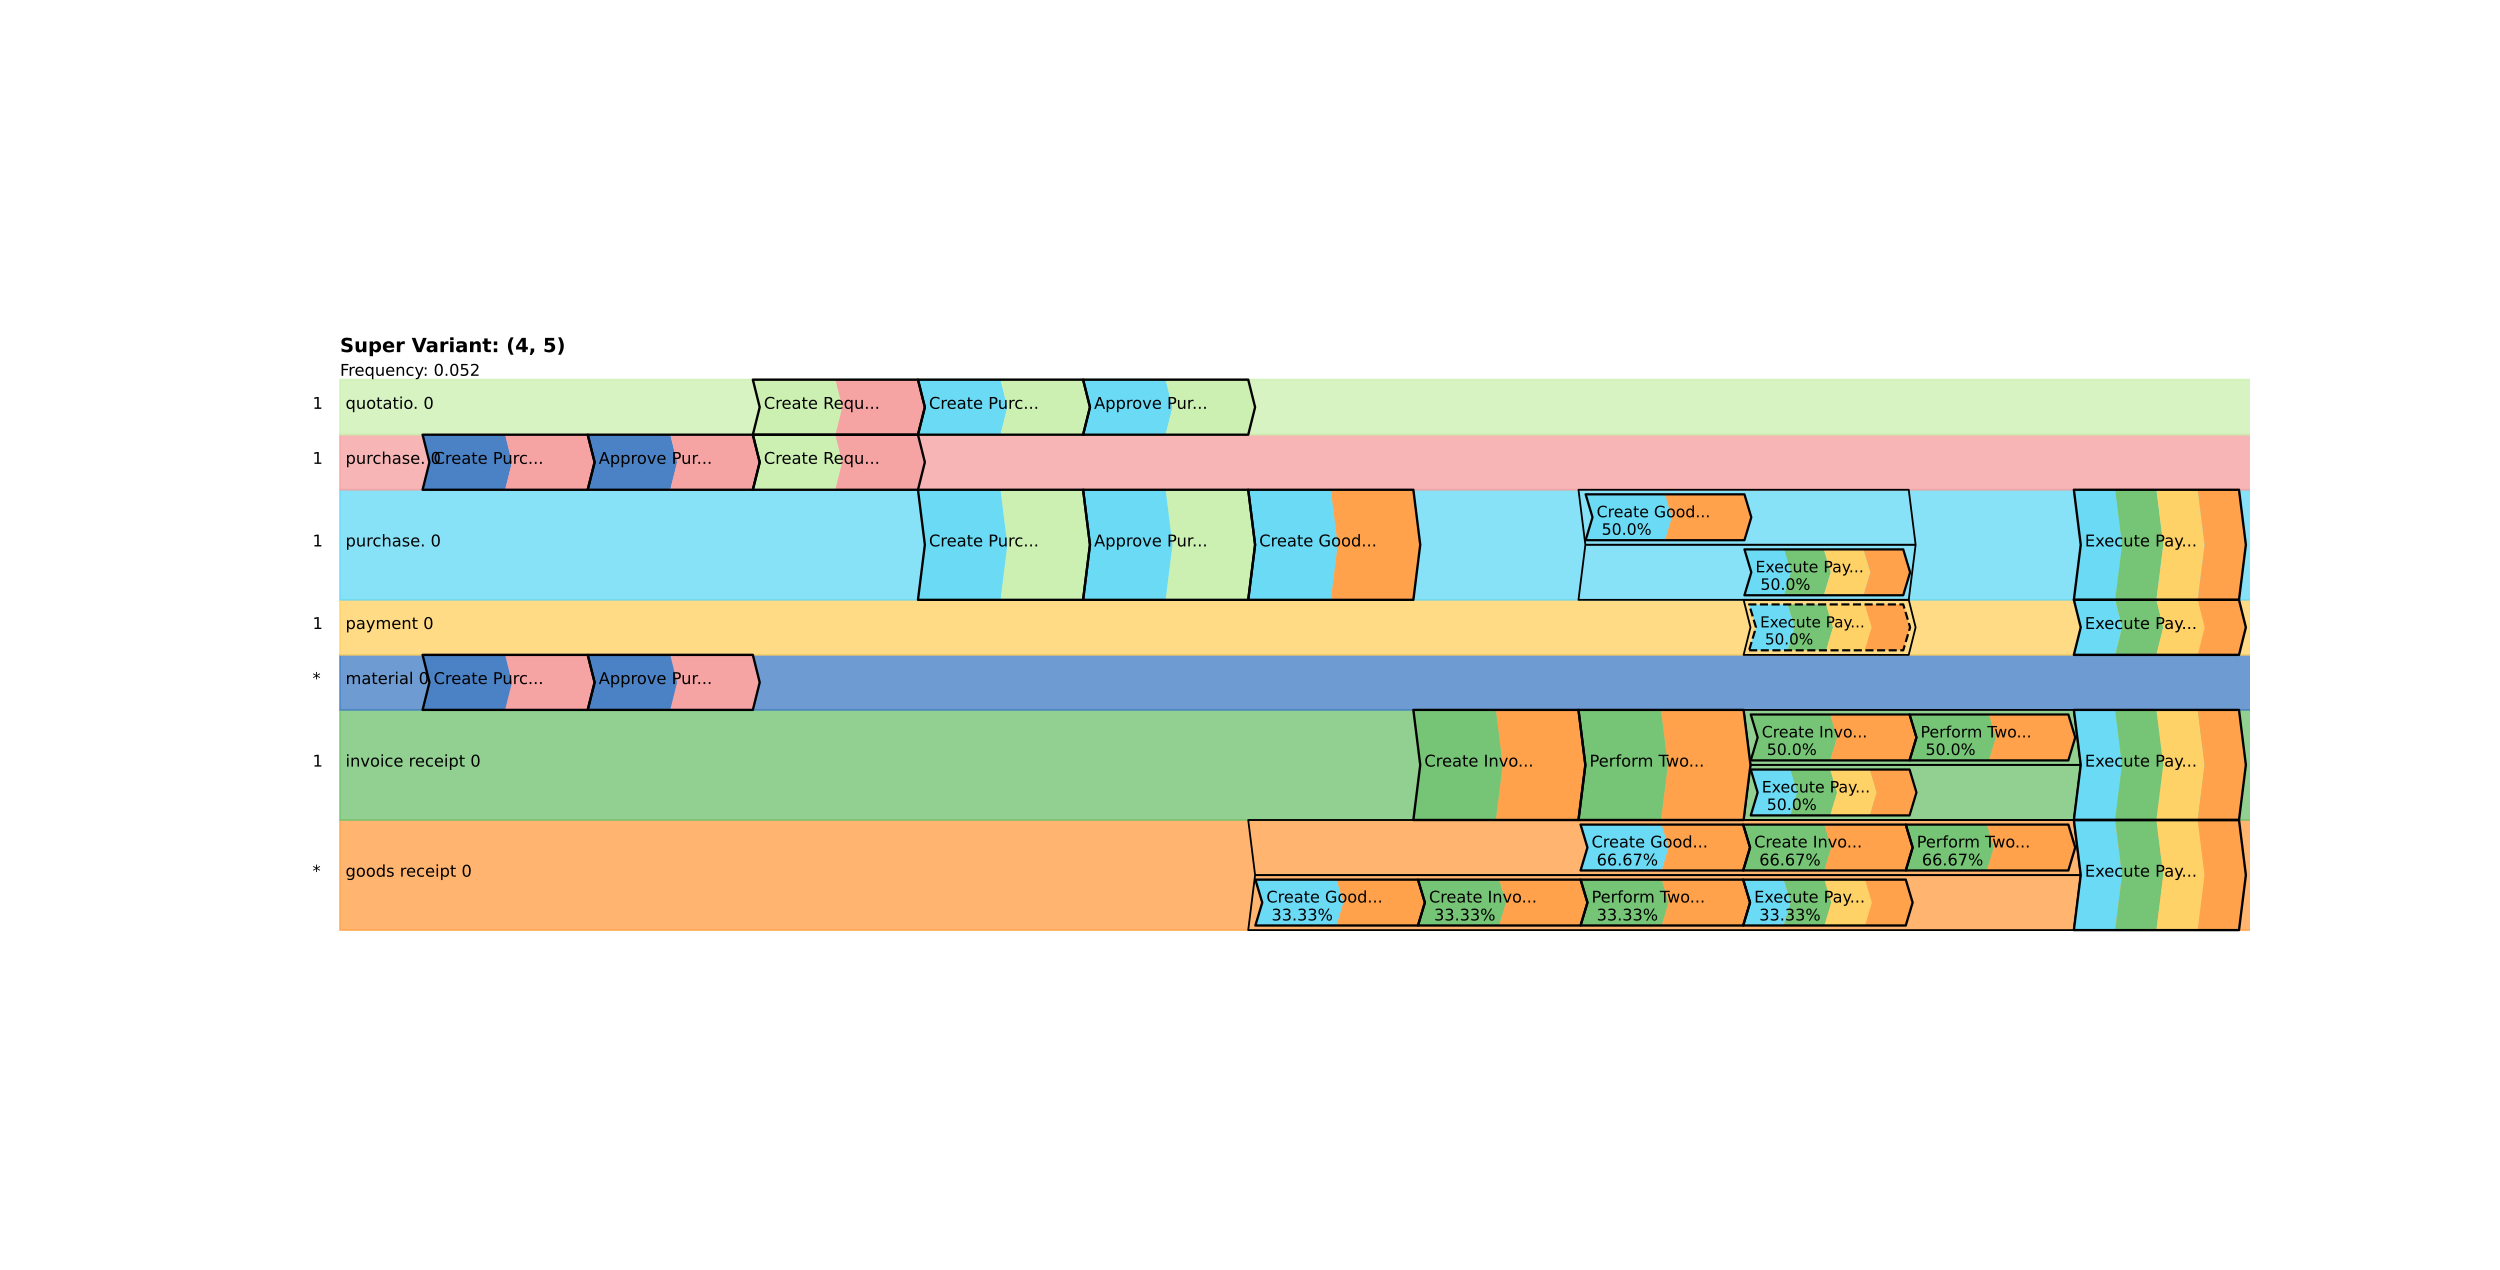 <?xml version="1.0" encoding="utf-8" standalone="no"?>
<!DOCTYPE svg PUBLIC "-//W3C//DTD SVG 1.1//EN"
  "http://www.w3.org/Graphics/SVG/1.1/DTD/svg11.dtd">
<!-- Created with matplotlib (https://matplotlib.org/) -->
<svg height="702pt" version="1.1" viewBox="0 0 1382.4 702" width="1382.4pt" xmlns="http://www.w3.org/2000/svg" xmlns:xlink="http://www.w3.org/1999/xlink">
 <defs>
  <style type="text/css">*{stroke-linecap:butt;stroke-linejoin:round;}</style>
 </defs>
 <g id="figure_1">
  <g id="patch_1">
   <path d="M 0 702 
L 1382.4 702 
L 1382.4 0 
L 0 0 
z
" style="fill:#ffffff;"/>
  </g>
  <g id="axes_1">
   <g id="patch_2">
    <path clip-path="url(#p5942bd1ee7)" d="M 188.018 514.301 
L 1283.727 514.301 
L 1283.727 453.428 
L 188.018 453.428 
z
" style="fill:#ffa24b;opacity:0.8;stroke:#ffa24b;stroke-linejoin:miter;"/>
   </g>
   <g id="patch_3">
    <path clip-path="url(#p5942bd1ee7)" d="M 188.018 453.428 
L 1283.727 453.428 
L 1283.727 392.555 
L 188.018 392.555 
z
" style="fill:#76c476;opacity:0.8;stroke:#76c476;stroke-linejoin:miter;"/>
   </g>
   <g id="patch_4">
    <path clip-path="url(#p5942bd1ee7)" d="M 188.018 392.555 
L 1283.727 392.555 
L 1283.727 362.119 
L 188.018 362.119 
z
" style="fill:#4a82c5;opacity:0.8;stroke:#4a82c5;stroke-linejoin:miter;"/>
   </g>
   <g id="patch_5">
    <path clip-path="url(#p5942bd1ee7)" d="M 188.018 362.119 
L 1283.727 362.119 
L 1283.727 331.683 
L 188.018 331.683 
z
" style="fill:#ffd267;opacity:0.8;stroke:#ffd267;stroke-linejoin:miter;"/>
   </g>
   <g id="patch_6">
    <path clip-path="url(#p5942bd1ee7)" d="M 188.018 331.683 
L 1283.727 331.683 
L 1283.727 270.81 
L 188.018 270.81 
z
" style="fill:#6adaf5;opacity:0.8;stroke:#6adaf5;stroke-linejoin:miter;"/>
   </g>
   <g id="patch_7">
    <path clip-path="url(#p5942bd1ee7)" d="M 188.018 270.81 
L 1283.727 270.81 
L 1283.727 240.374 
L 188.018 240.374 
z
" style="fill:#f6a3a3;opacity:0.8;stroke:#f6a3a3;stroke-linejoin:miter;"/>
   </g>
   <g id="patch_8">
    <path clip-path="url(#p5942bd1ee7)" d="M 188.018 240.374 
L 1283.727 240.374 
L 1283.727 209.937 
L 188.018 209.937 
z
" style="fill:#ccf0b2;opacity:0.8;stroke:#ccf0b2;stroke-linejoin:miter;"/>
   </g>
   <g id="patch_9">
    <path clip-path="url(#p5942bd1ee7)" d="M 690.218 514.301 
L 1146.764 514.301 
L 1150.568 483.865 
L 1146.764 453.428 
L 690.218 453.428 
L 694.023 483.865 
z
" style="fill:none;stroke:#000000;stroke-linejoin:miter;"/>
   </g>
   <g id="patch_10">
    <path clip-path="url(#p5942bd1ee7)" d="M 964.145 453.428 
L 1146.764 453.428 
L 1150.568 422.992 
L 1146.764 392.555 
L 964.145 392.555 
L 967.95 422.992 
z
" style="fill:none;stroke:#000000;stroke-linejoin:miter;"/>
   </g>
   <g id="patch_11">
    <path clip-path="url(#p5942bd1ee7)" d="M 964.145 362.119 
L 1055.455 362.119 
L 1059.259 346.901 
L 1055.455 331.683 
L 964.145 331.683 
L 967.95 346.901 
z
" style="fill:none;stroke:#000000;stroke-linejoin:miter;"/>
   </g>
   <g id="patch_12">
    <path clip-path="url(#p5942bd1ee7)" d="M 872.836 331.683 
L 1055.455 331.683 
L 1059.259 301.246 
L 1055.455 270.81 
L 872.836 270.81 
L 876.641 301.246 
z
" style="fill:none;stroke:#000000;stroke-linejoin:miter;"/>
   </g>
   <g id="patch_13">
    <path clip-path="url(#p5942bd1ee7)" d="M 694.175 511.765 
L 739.129 511.765 
L 742.934 499.083 
L 739.129 486.401 
L 694.175 486.401 
L 697.979 499.083 
z
" style="fill:#6adaf5;"/>
   </g>
   <g id="patch_14">
    <path clip-path="url(#p5942bd1ee7)" d="M 739.129 511.765 
L 784.084 511.765 
L 787.888 499.083 
L 784.084 486.401 
L 739.129 486.401 
L 742.934 499.083 
z
" style="fill:#ffa24b;"/>
   </g>
   <g id="patch_15">
    <path clip-path="url(#p5942bd1ee7)" d="M 784.084 511.765 
L 829.038 511.765 
L 832.843 499.083 
L 829.038 486.401 
L 784.084 486.401 
L 787.888 499.083 
z
" style="fill:#76c476;"/>
   </g>
   <g id="patch_16">
    <path clip-path="url(#p5942bd1ee7)" d="M 829.038 511.765 
L 873.993 511.765 
L 877.797 499.083 
L 873.993 486.401 
L 829.038 486.401 
L 832.843 499.083 
z
" style="fill:#ffa24b;"/>
   </g>
   <g id="patch_17">
    <path clip-path="url(#p5942bd1ee7)" d="M 873.993 511.765 
L 918.947 511.765 
L 922.752 499.083 
L 918.947 486.401 
L 873.993 486.401 
L 877.797 499.083 
z
" style="fill:#76c476;"/>
   </g>
   <g id="patch_18">
    <path clip-path="url(#p5942bd1ee7)" d="M 918.947 511.765 
L 963.902 511.765 
L 967.707 499.083 
L 963.902 486.401 
L 918.947 486.401 
L 922.752 499.083 
z
" style="fill:#ffa24b;"/>
   </g>
   <g id="patch_19">
    <path clip-path="url(#p5942bd1ee7)" d="M 963.902 511.765 
L 986.379 511.765 
L 990.184 499.083 
L 986.379 486.401 
L 963.902 486.401 
L 967.707 499.083 
z
" style="fill:#6adaf5;"/>
   </g>
   <g id="patch_20">
    <path clip-path="url(#p5942bd1ee7)" d="M 986.379 511.765 
L 1008.856 511.765 
L 1012.661 499.083 
L 1008.856 486.401 
L 986.379 486.401 
L 990.184 499.083 
z
" style="fill:#76c476;"/>
   </g>
   <g id="patch_21">
    <path clip-path="url(#p5942bd1ee7)" d="M 1008.856 511.765 
L 1031.334 511.765 
L 1035.138 499.083 
L 1031.334 486.401 
L 1008.856 486.401 
L 1012.661 499.083 
z
" style="fill:#ffd267;"/>
   </g>
   <g id="patch_22">
    <path clip-path="url(#p5942bd1ee7)" d="M 1031.334 511.765 
L 1053.811 511.765 
L 1057.616 499.083 
L 1053.811 486.401 
L 1031.334 486.401 
L 1035.138 499.083 
z
" style="fill:#ffa24b;"/>
   </g>
   <g id="patch_23">
    <path clip-path="url(#p5942bd1ee7)" d="M 873.993 481.328 
L 918.947 481.328 
L 922.752 468.646 
L 918.947 455.965 
L 873.993 455.965 
L 877.797 468.646 
z
" style="fill:#6adaf5;"/>
   </g>
   <g id="patch_24">
    <path clip-path="url(#p5942bd1ee7)" d="M 918.947 481.328 
L 963.902 481.328 
L 967.707 468.646 
L 963.902 455.965 
L 918.947 455.965 
L 922.752 468.646 
z
" style="fill:#ffa24b;"/>
   </g>
   <g id="patch_25">
    <path clip-path="url(#p5942bd1ee7)" d="M 963.902 481.328 
L 1008.856 481.328 
L 1012.661 468.646 
L 1008.856 455.965 
L 963.902 455.965 
L 967.707 468.646 
z
" style="fill:#76c476;"/>
   </g>
   <g id="patch_26">
    <path clip-path="url(#p5942bd1ee7)" d="M 1008.856 481.328 
L 1053.811 481.328 
L 1057.616 468.646 
L 1053.811 455.965 
L 1008.856 455.965 
L 1012.661 468.646 
z
" style="fill:#ffa24b;"/>
   </g>
   <g id="patch_27">
    <path clip-path="url(#p5942bd1ee7)" d="M 1053.811 481.328 
L 1098.765 481.328 
L 1102.57 468.646 
L 1098.765 455.965 
L 1053.811 455.965 
L 1057.616 468.646 
z
" style="fill:#76c476;"/>
   </g>
   <g id="patch_28">
    <path clip-path="url(#p5942bd1ee7)" d="M 1098.765 481.328 
L 1143.72 481.328 
L 1147.525 468.646 
L 1143.72 455.965 
L 1098.765 455.965 
L 1102.57 468.646 
z
" style="fill:#ffa24b;"/>
   </g>
   <g id="patch_29">
    <path clip-path="url(#p5942bd1ee7)" d="M 1146.764 514.301 
L 1169.591 514.301 
L 1173.395 483.865 
L 1169.591 453.428 
L 1146.764 453.428 
L 1150.568 483.865 
z
" style="fill:#6adaf5;"/>
   </g>
   <g id="patch_30">
    <path clip-path="url(#p5942bd1ee7)" d="M 1169.591 514.301 
L 1192.418 514.301 
L 1196.223 483.865 
L 1192.418 453.428 
L 1169.591 453.428 
L 1173.395 483.865 
z
" style="fill:#76c476;"/>
   </g>
   <g id="patch_31">
    <path clip-path="url(#p5942bd1ee7)" d="M 1192.418 514.301 
L 1215.245 514.301 
L 1219.05 483.865 
L 1215.245 453.428 
L 1192.418 453.428 
L 1196.223 483.865 
z
" style="fill:#ffd267;"/>
   </g>
   <g id="patch_32">
    <path clip-path="url(#p5942bd1ee7)" d="M 1215.245 514.301 
L 1238.073 514.301 
L 1241.877 483.865 
L 1238.073 453.428 
L 1215.245 453.428 
L 1219.05 483.865 
z
" style="fill:#ffa24b;"/>
   </g>
   <g id="patch_33">
    <path clip-path="url(#p5942bd1ee7)" d="M 781.527 453.428 
L 827.182 453.428 
L 830.986 422.992 
L 827.182 392.555 
L 781.527 392.555 
L 785.332 422.992 
z
" style="fill:#76c476;"/>
   </g>
   <g id="patch_34">
    <path clip-path="url(#p5942bd1ee7)" d="M 827.182 453.428 
L 872.836 453.428 
L 876.641 422.992 
L 872.836 392.555 
L 827.182 392.555 
L 830.986 422.992 
z
" style="fill:#ffa24b;"/>
   </g>
   <g id="patch_35">
    <path clip-path="url(#p5942bd1ee7)" d="M 872.836 453.428 
L 918.491 453.428 
L 922.295 422.992 
L 918.491 392.555 
L 872.836 392.555 
L 876.641 422.992 
z
" style="fill:#76c476;"/>
   </g>
   <g id="patch_36">
    <path clip-path="url(#p5942bd1ee7)" d="M 918.491 453.428 
L 964.145 453.428 
L 967.95 422.992 
L 964.145 392.555 
L 918.491 392.555 
L 922.295 422.992 
z
" style="fill:#ffa24b;"/>
   </g>
   <g id="patch_37">
    <path clip-path="url(#p5942bd1ee7)" d="M 968.102 450.892 
L 990.054 450.892 
L 993.859 438.21 
L 990.054 425.528 
L 968.102 425.528 
L 971.907 438.21 
z
" style="fill:#6adaf5;"/>
   </g>
   <g id="patch_38">
    <path clip-path="url(#p5942bd1ee7)" d="M 990.054 450.892 
L 1012.007 450.892 
L 1015.811 438.21 
L 1012.007 425.528 
L 990.054 425.528 
L 993.859 438.21 
z
" style="fill:#76c476;"/>
   </g>
   <g id="patch_39">
    <path clip-path="url(#p5942bd1ee7)" d="M 1012.007 450.892 
L 1033.959 450.892 
L 1037.763 438.21 
L 1033.959 425.528 
L 1012.007 425.528 
L 1015.811 438.21 
z
" style="fill:#ffd267;"/>
   </g>
   <g id="patch_40">
    <path clip-path="url(#p5942bd1ee7)" d="M 1033.959 450.892 
L 1055.911 450.892 
L 1059.716 438.21 
L 1055.911 425.528 
L 1033.959 425.528 
L 1037.763 438.21 
z
" style="fill:#ffa24b;"/>
   </g>
   <g id="patch_41">
    <path clip-path="url(#p5942bd1ee7)" d="M 968.102 420.455 
L 1012.007 420.455 
L 1015.811 407.774 
L 1012.007 395.092 
L 968.102 395.092 
L 971.907 407.774 
z
" style="fill:#76c476;"/>
   </g>
   <g id="patch_42">
    <path clip-path="url(#p5942bd1ee7)" d="M 1012.007 420.455 
L 1055.911 420.455 
L 1059.716 407.774 
L 1055.911 395.092 
L 1012.007 395.092 
L 1015.811 407.774 
z
" style="fill:#ffa24b;"/>
   </g>
   <g id="patch_43">
    <path clip-path="url(#p5942bd1ee7)" d="M 1055.911 420.455 
L 1099.816 420.455 
L 1103.62 407.774 
L 1099.816 395.092 
L 1055.911 395.092 
L 1059.716 407.774 
z
" style="fill:#76c476;"/>
   </g>
   <g id="patch_44">
    <path clip-path="url(#p5942bd1ee7)" d="M 1099.816 420.455 
L 1143.72 420.455 
L 1147.525 407.774 
L 1143.72 395.092 
L 1099.816 395.092 
L 1103.62 407.774 
z
" style="fill:#ffa24b;"/>
   </g>
   <g id="patch_45">
    <path clip-path="url(#p5942bd1ee7)" d="M 1146.764 453.428 
L 1169.591 453.428 
L 1173.395 422.992 
L 1169.591 392.555 
L 1146.764 392.555 
L 1150.568 422.992 
z
" style="fill:#6adaf5;"/>
   </g>
   <g id="patch_46">
    <path clip-path="url(#p5942bd1ee7)" d="M 1169.591 453.428 
L 1192.418 453.428 
L 1196.223 422.992 
L 1192.418 392.555 
L 1169.591 392.555 
L 1173.395 422.992 
z
" style="fill:#76c476;"/>
   </g>
   <g id="patch_47">
    <path clip-path="url(#p5942bd1ee7)" d="M 1192.418 453.428 
L 1215.245 453.428 
L 1219.05 422.992 
L 1215.245 392.555 
L 1192.418 392.555 
L 1196.223 422.992 
z
" style="fill:#ffd267;"/>
   </g>
   <g id="patch_48">
    <path clip-path="url(#p5942bd1ee7)" d="M 1215.245 453.428 
L 1238.073 453.428 
L 1241.877 422.992 
L 1238.073 392.555 
L 1215.245 392.555 
L 1219.05 422.992 
z
" style="fill:#ffa24b;"/>
   </g>
   <g id="patch_49">
    <path clip-path="url(#p5942bd1ee7)" d="M 233.673 392.555 
L 279.327 392.555 
L 283.132 377.337 
L 279.327 362.119 
L 233.673 362.119 
L 237.477 377.337 
z
" style="fill:#4a82c5;"/>
   </g>
   <g id="patch_50">
    <path clip-path="url(#p5942bd1ee7)" d="M 279.327 392.555 
L 324.982 392.555 
L 328.786 377.337 
L 324.982 362.119 
L 279.327 362.119 
L 283.132 377.337 
z
" style="fill:#f6a3a3;"/>
   </g>
   <g id="patch_51">
    <path clip-path="url(#p5942bd1ee7)" d="M 324.982 392.555 
L 370.636 392.555 
L 374.441 377.337 
L 370.636 362.119 
L 324.982 362.119 
L 328.786 377.337 
z
" style="fill:#4a82c5;"/>
   </g>
   <g id="patch_52">
    <path clip-path="url(#p5942bd1ee7)" d="M 370.636 392.555 
L 416.291 392.555 
L 420.095 377.337 
L 416.291 362.119 
L 370.636 362.119 
L 374.441 377.337 
z
" style="fill:#f6a3a3;"/>
   </g>
   <g id="patch_53">
    <path clip-path="url(#p5942bd1ee7)" d="M 967.189 359.583 
L 988.495 359.583 
L 992.299 346.901 
L 988.495 334.219 
L 967.189 334.219 
L 970.994 346.901 
z
" style="fill:#6adaf5;stroke-dasharray:0,0;stroke-dashoffset:0;"/>
   </g>
   <g id="patch_54">
    <path clip-path="url(#p5942bd1ee7)" d="M 988.495 359.583 
L 1009.8 359.583 
L 1013.605 346.901 
L 1009.8 334.219 
L 988.495 334.219 
L 992.299 346.901 
z
" style="fill:#76c476;stroke-dasharray:0,0;stroke-dashoffset:0;"/>
   </g>
   <g id="patch_55">
    <path clip-path="url(#p5942bd1ee7)" d="M 1009.8 359.583 
L 1031.105 359.583 
L 1034.91 346.901 
L 1031.105 334.219 
L 1009.8 334.219 
L 1013.605 346.901 
z
" style="fill:#ffd267;stroke-dasharray:0,0;stroke-dashoffset:0;"/>
   </g>
   <g id="patch_56">
    <path clip-path="url(#p5942bd1ee7)" d="M 1031.105 359.583 
L 1052.411 359.583 
L 1056.215 346.901 
L 1052.411 334.219 
L 1031.105 334.219 
L 1034.91 346.901 
z
" style="fill:#ffa24b;stroke-dasharray:0,0;stroke-dashoffset:0;"/>
   </g>
   <g id="patch_57">
    <path clip-path="url(#p5942bd1ee7)" d="M 1146.764 362.119 
L 1169.591 362.119 
L 1173.395 346.901 
L 1169.591 331.683 
L 1146.764 331.683 
L 1150.568 346.901 
z
" style="fill:#6adaf5;"/>
   </g>
   <g id="patch_58">
    <path clip-path="url(#p5942bd1ee7)" d="M 1169.591 362.119 
L 1192.418 362.119 
L 1196.223 346.901 
L 1192.418 331.683 
L 1169.591 331.683 
L 1173.395 346.901 
z
" style="fill:#76c476;"/>
   </g>
   <g id="patch_59">
    <path clip-path="url(#p5942bd1ee7)" d="M 1192.418 362.119 
L 1215.245 362.119 
L 1219.05 346.901 
L 1215.245 331.683 
L 1192.418 331.683 
L 1196.223 346.901 
z
" style="fill:#ffd267;"/>
   </g>
   <g id="patch_60">
    <path clip-path="url(#p5942bd1ee7)" d="M 1215.245 362.119 
L 1238.073 362.119 
L 1241.877 346.901 
L 1238.073 331.683 
L 1215.245 331.683 
L 1219.05 346.901 
z
" style="fill:#ffa24b;"/>
   </g>
   <g id="patch_61">
    <path clip-path="url(#p5942bd1ee7)" d="M 507.6 331.683 
L 553.255 331.683 
L 557.059 301.246 
L 553.255 270.81 
L 507.6 270.81 
L 511.405 301.246 
z
" style="fill:#6adaf5;"/>
   </g>
   <g id="patch_62">
    <path clip-path="url(#p5942bd1ee7)" d="M 553.255 331.683 
L 598.909 331.683 
L 602.714 301.246 
L 598.909 270.81 
L 553.255 270.81 
L 557.059 301.246 
z
" style="fill:#ccf0b2;"/>
   </g>
   <g id="patch_63">
    <path clip-path="url(#p5942bd1ee7)" d="M 598.909 331.683 
L 644.564 331.683 
L 648.368 301.246 
L 644.564 270.81 
L 598.909 270.81 
L 602.714 301.246 
z
" style="fill:#6adaf5;"/>
   </g>
   <g id="patch_64">
    <path clip-path="url(#p5942bd1ee7)" d="M 644.564 331.683 
L 690.218 331.683 
L 694.023 301.246 
L 690.218 270.81 
L 644.564 270.81 
L 648.368 301.246 
z
" style="fill:#ccf0b2;"/>
   </g>
   <g id="patch_65">
    <path clip-path="url(#p5942bd1ee7)" d="M 690.218 331.683 
L 735.873 331.683 
L 739.677 301.246 
L 735.873 270.81 
L 690.218 270.81 
L 694.023 301.246 
z
" style="fill:#6adaf5;"/>
   </g>
   <g id="patch_66">
    <path clip-path="url(#p5942bd1ee7)" d="M 735.873 331.683 
L 781.527 331.683 
L 785.332 301.246 
L 781.527 270.81 
L 735.873 270.81 
L 739.677 301.246 
z
" style="fill:#ffa24b;"/>
   </g>
   <g id="patch_67">
    <path clip-path="url(#p5942bd1ee7)" d="M 964.602 329.146 
L 986.554 329.146 
L 990.359 316.465 
L 986.554 303.783 
L 964.602 303.783 
L 968.407 316.465 
z
" style="fill:#6adaf5;"/>
   </g>
   <g id="patch_68">
    <path clip-path="url(#p5942bd1ee7)" d="M 986.554 329.146 
L 1008.506 329.146 
L 1012.311 316.465 
L 1008.506 303.783 
L 986.554 303.783 
L 990.359 316.465 
z
" style="fill:#76c476;"/>
   </g>
   <g id="patch_69">
    <path clip-path="url(#p5942bd1ee7)" d="M 1008.506 329.146 
L 1030.459 329.146 
L 1034.263 316.465 
L 1030.459 303.783 
L 1008.506 303.783 
L 1012.311 316.465 
z
" style="fill:#ffd267;"/>
   </g>
   <g id="patch_70">
    <path clip-path="url(#p5942bd1ee7)" d="M 1030.459 329.146 
L 1052.411 329.146 
L 1056.215 316.465 
L 1052.411 303.783 
L 1030.459 303.783 
L 1034.263 316.465 
z
" style="fill:#ffa24b;"/>
   </g>
   <g id="patch_71">
    <path clip-path="url(#p5942bd1ee7)" d="M 876.793 298.71 
L 920.698 298.71 
L 924.502 286.028 
L 920.698 273.346 
L 876.793 273.346 
L 880.598 286.028 
z
" style="fill:#6adaf5;"/>
   </g>
   <g id="patch_72">
    <path clip-path="url(#p5942bd1ee7)" d="M 920.698 298.71 
L 964.602 298.71 
L 968.407 286.028 
L 964.602 273.346 
L 920.698 273.346 
L 924.502 286.028 
z
" style="fill:#ffa24b;"/>
   </g>
   <g id="patch_73">
    <path clip-path="url(#p5942bd1ee7)" d="M 1146.764 331.683 
L 1169.591 331.683 
L 1173.395 301.246 
L 1169.591 270.81 
L 1146.764 270.81 
L 1150.568 301.246 
z
" style="fill:#6adaf5;"/>
   </g>
   <g id="patch_74">
    <path clip-path="url(#p5942bd1ee7)" d="M 1169.591 331.683 
L 1192.418 331.683 
L 1196.223 301.246 
L 1192.418 270.81 
L 1169.591 270.81 
L 1173.395 301.246 
z
" style="fill:#76c476;"/>
   </g>
   <g id="patch_75">
    <path clip-path="url(#p5942bd1ee7)" d="M 1192.418 331.683 
L 1215.245 331.683 
L 1219.05 301.246 
L 1215.245 270.81 
L 1192.418 270.81 
L 1196.223 301.246 
z
" style="fill:#ffd267;"/>
   </g>
   <g id="patch_76">
    <path clip-path="url(#p5942bd1ee7)" d="M 1215.245 331.683 
L 1238.073 331.683 
L 1241.877 301.246 
L 1238.073 270.81 
L 1215.245 270.81 
L 1219.05 301.246 
z
" style="fill:#ffa24b;"/>
   </g>
   <g id="patch_77">
    <path clip-path="url(#p5942bd1ee7)" d="M 233.673 270.81 
L 279.327 270.81 
L 283.132 255.592 
L 279.327 240.374 
L 233.673 240.374 
L 237.477 255.592 
z
" style="fill:#4a82c5;"/>
   </g>
   <g id="patch_78">
    <path clip-path="url(#p5942bd1ee7)" d="M 279.327 270.81 
L 324.982 270.81 
L 328.786 255.592 
L 324.982 240.374 
L 279.327 240.374 
L 283.132 255.592 
z
" style="fill:#f6a3a3;"/>
   </g>
   <g id="patch_79">
    <path clip-path="url(#p5942bd1ee7)" d="M 324.982 270.81 
L 370.636 270.81 
L 374.441 255.592 
L 370.636 240.374 
L 324.982 240.374 
L 328.786 255.592 
z
" style="fill:#4a82c5;"/>
   </g>
   <g id="patch_80">
    <path clip-path="url(#p5942bd1ee7)" d="M 370.636 270.81 
L 416.291 270.81 
L 420.095 255.592 
L 416.291 240.374 
L 370.636 240.374 
L 374.441 255.592 
z
" style="fill:#f6a3a3;"/>
   </g>
   <g id="patch_81">
    <path clip-path="url(#p5942bd1ee7)" d="M 416.291 270.81 
L 461.945 270.81 
L 465.75 255.592 
L 461.945 240.374 
L 416.291 240.374 
L 420.095 255.592 
z
" style="fill:#ccf0b2;"/>
   </g>
   <g id="patch_82">
    <path clip-path="url(#p5942bd1ee7)" d="M 461.945 270.81 
L 507.6 270.81 
L 511.405 255.592 
L 507.6 240.374 
L 461.945 240.374 
L 465.75 255.592 
z
" style="fill:#f6a3a3;"/>
   </g>
   <g id="patch_83">
    <path clip-path="url(#p5942bd1ee7)" d="M 416.291 240.374 
L 461.945 240.374 
L 465.75 225.155 
L 461.945 209.937 
L 416.291 209.937 
L 420.095 225.155 
z
" style="fill:#ccf0b2;"/>
   </g>
   <g id="patch_84">
    <path clip-path="url(#p5942bd1ee7)" d="M 461.945 240.374 
L 507.6 240.374 
L 511.405 225.155 
L 507.6 209.937 
L 461.945 209.937 
L 465.75 225.155 
z
" style="fill:#f6a3a3;"/>
   </g>
   <g id="patch_85">
    <path clip-path="url(#p5942bd1ee7)" d="M 507.6 240.374 
L 553.255 240.374 
L 557.059 225.155 
L 553.255 209.937 
L 507.6 209.937 
L 511.405 225.155 
z
" style="fill:#6adaf5;"/>
   </g>
   <g id="patch_86">
    <path clip-path="url(#p5942bd1ee7)" d="M 553.255 240.374 
L 598.909 240.374 
L 602.714 225.155 
L 598.909 209.937 
L 553.255 209.937 
L 557.059 225.155 
z
" style="fill:#ccf0b2;"/>
   </g>
   <g id="patch_87">
    <path clip-path="url(#p5942bd1ee7)" d="M 598.909 240.374 
L 644.564 240.374 
L 648.368 225.155 
L 644.564 209.937 
L 598.909 209.937 
L 602.714 225.155 
z
" style="fill:#6adaf5;"/>
   </g>
   <g id="patch_88">
    <path clip-path="url(#p5942bd1ee7)" d="M 644.564 240.374 
L 690.218 240.374 
L 694.023 225.155 
L 690.218 209.937 
L 644.564 209.937 
L 648.368 225.155 
z
" style="fill:#ccf0b2;"/>
   </g>
   <g id="text_1">
    <!-- * -->
    <g transform="translate(172.8 484.778)scale(0.09 -0.09)">
     <defs>
      <path d="M 47.016 60.891 
L 29.5 51.422 
L 47.016 41.891 
L 44.188 37.109 
L 27.781 47.016 
L 27.781 28.609 
L 22.219 28.609 
L 22.219 47.016 
L 5.812 37.109 
L 2.984 41.891 
L 20.516 51.422 
L 2.984 60.891 
L 5.812 65.719 
L 22.219 55.812 
L 22.219 74.219 
L 27.781 74.219 
L 27.781 55.812 
L 44.188 65.719 
z
" id="DejaVuSans-42"/>
     </defs>
     <use xlink:href="#DejaVuSans-42"/>
    </g>
   </g>
   <g id="text_2">
    <!-- goods receipt 0 -->
    <g transform="translate(191.062 484.778)scale(0.09 -0.09)">
     <defs>
      <path d="M 45.406 27.984 
Q 45.406 37.75 41.375 43.109 
Q 37.359 48.484 30.078 48.484 
Q 22.859 48.484 18.828 43.109 
Q 14.797 37.75 14.797 27.984 
Q 14.797 18.266 18.828 12.891 
Q 22.859 7.516 30.078 7.516 
Q 37.359 7.516 41.375 12.891 
Q 45.406 18.266 45.406 27.984 
z
M 54.391 6.781 
Q 54.391 -7.172 48.188 -13.984 
Q 42 -20.797 29.203 -20.797 
Q 24.469 -20.797 20.266 -20.094 
Q 16.062 -19.391 12.109 -17.922 
L 12.109 -9.188 
Q 16.062 -11.328 19.922 -12.344 
Q 23.781 -13.375 27.781 -13.375 
Q 36.625 -13.375 41.016 -8.766 
Q 45.406 -4.156 45.406 5.172 
L 45.406 9.625 
Q 42.625 4.781 38.281 2.391 
Q 33.938 0 27.875 0 
Q 17.828 0 11.672 7.656 
Q 5.516 15.328 5.516 27.984 
Q 5.516 40.672 11.672 48.328 
Q 17.828 56 27.875 56 
Q 33.938 56 38.281 53.609 
Q 42.625 51.219 45.406 46.391 
L 45.406 54.688 
L 54.391 54.688 
z
" id="DejaVuSans-103"/>
      <path d="M 30.609 48.391 
Q 23.391 48.391 19.188 42.75 
Q 14.984 37.109 14.984 27.297 
Q 14.984 17.484 19.156 11.844 
Q 23.344 6.203 30.609 6.203 
Q 37.797 6.203 41.984 11.859 
Q 46.188 17.531 46.188 27.297 
Q 46.188 37.016 41.984 42.703 
Q 37.797 48.391 30.609 48.391 
z
M 30.609 56 
Q 42.328 56 49.016 48.375 
Q 55.719 40.766 55.719 27.297 
Q 55.719 13.875 49.016 6.219 
Q 42.328 -1.422 30.609 -1.422 
Q 18.844 -1.422 12.172 6.219 
Q 5.516 13.875 5.516 27.297 
Q 5.516 40.766 12.172 48.375 
Q 18.844 56 30.609 56 
z
" id="DejaVuSans-111"/>
      <path d="M 45.406 46.391 
L 45.406 75.984 
L 54.391 75.984 
L 54.391 0 
L 45.406 0 
L 45.406 8.203 
Q 42.578 3.328 38.25 0.953 
Q 33.938 -1.422 27.875 -1.422 
Q 17.969 -1.422 11.734 6.484 
Q 5.516 14.406 5.516 27.297 
Q 5.516 40.188 11.734 48.094 
Q 17.969 56 27.875 56 
Q 33.938 56 38.25 53.625 
Q 42.578 51.266 45.406 46.391 
z
M 14.797 27.297 
Q 14.797 17.391 18.875 11.75 
Q 22.953 6.109 30.078 6.109 
Q 37.203 6.109 41.297 11.75 
Q 45.406 17.391 45.406 27.297 
Q 45.406 37.203 41.297 42.844 
Q 37.203 48.484 30.078 48.484 
Q 22.953 48.484 18.875 42.844 
Q 14.797 37.203 14.797 27.297 
z
" id="DejaVuSans-100"/>
      <path d="M 44.281 53.078 
L 44.281 44.578 
Q 40.484 46.531 36.375 47.5 
Q 32.281 48.484 27.875 48.484 
Q 21.188 48.484 17.844 46.438 
Q 14.5 44.391 14.5 40.281 
Q 14.5 37.156 16.891 35.375 
Q 19.281 33.594 26.516 31.984 
L 29.594 31.297 
Q 39.156 29.25 43.188 25.516 
Q 47.219 21.781 47.219 15.094 
Q 47.219 7.469 41.188 3.016 
Q 35.156 -1.422 24.609 -1.422 
Q 20.219 -1.422 15.453 -0.562 
Q 10.688 0.297 5.422 2 
L 5.422 11.281 
Q 10.406 8.688 15.234 7.391 
Q 20.062 6.109 24.812 6.109 
Q 31.156 6.109 34.562 8.281 
Q 37.984 10.453 37.984 14.406 
Q 37.984 18.062 35.516 20.016 
Q 33.062 21.969 24.703 23.781 
L 21.578 24.516 
Q 13.234 26.266 9.516 29.906 
Q 5.812 33.547 5.812 39.891 
Q 5.812 47.609 11.281 51.797 
Q 16.75 56 26.812 56 
Q 31.781 56 36.172 55.266 
Q 40.578 54.547 44.281 53.078 
z
" id="DejaVuSans-115"/>
      <path id="DejaVuSans-32"/>
      <path d="M 41.109 46.297 
Q 39.594 47.172 37.812 47.578 
Q 36.031 48 33.891 48 
Q 26.266 48 22.188 43.047 
Q 18.109 38.094 18.109 28.812 
L 18.109 0 
L 9.078 0 
L 9.078 54.688 
L 18.109 54.688 
L 18.109 46.188 
Q 20.953 51.172 25.484 53.578 
Q 30.031 56 36.531 56 
Q 37.453 56 38.578 55.875 
Q 39.703 55.766 41.062 55.516 
z
" id="DejaVuSans-114"/>
      <path d="M 56.203 29.594 
L 56.203 25.203 
L 14.891 25.203 
Q 15.484 15.922 20.484 11.062 
Q 25.484 6.203 34.422 6.203 
Q 39.594 6.203 44.453 7.469 
Q 49.312 8.734 54.109 11.281 
L 54.109 2.781 
Q 49.266 0.734 44.188 -0.344 
Q 39.109 -1.422 33.891 -1.422 
Q 20.797 -1.422 13.156 6.188 
Q 5.516 13.812 5.516 26.812 
Q 5.516 40.234 12.766 48.109 
Q 20.016 56 32.328 56 
Q 43.359 56 49.781 48.891 
Q 56.203 41.797 56.203 29.594 
z
M 47.219 32.234 
Q 47.125 39.594 43.094 43.984 
Q 39.062 48.391 32.422 48.391 
Q 24.906 48.391 20.391 44.141 
Q 15.875 39.891 15.188 32.172 
z
" id="DejaVuSans-101"/>
      <path d="M 48.781 52.594 
L 48.781 44.188 
Q 44.969 46.297 41.141 47.344 
Q 37.312 48.391 33.406 48.391 
Q 24.656 48.391 19.812 42.844 
Q 14.984 37.312 14.984 27.297 
Q 14.984 17.281 19.812 11.734 
Q 24.656 6.203 33.406 6.203 
Q 37.312 6.203 41.141 7.25 
Q 44.969 8.297 48.781 10.406 
L 48.781 2.094 
Q 45.016 0.344 40.984 -0.531 
Q 36.969 -1.422 32.422 -1.422 
Q 20.062 -1.422 12.781 6.344 
Q 5.516 14.109 5.516 27.297 
Q 5.516 40.672 12.859 48.328 
Q 20.219 56 33.016 56 
Q 37.156 56 41.109 55.141 
Q 45.062 54.297 48.781 52.594 
z
" id="DejaVuSans-99"/>
      <path d="M 9.422 54.688 
L 18.406 54.688 
L 18.406 0 
L 9.422 0 
z
M 9.422 75.984 
L 18.406 75.984 
L 18.406 64.594 
L 9.422 64.594 
z
" id="DejaVuSans-105"/>
      <path d="M 18.109 8.203 
L 18.109 -20.797 
L 9.078 -20.797 
L 9.078 54.688 
L 18.109 54.688 
L 18.109 46.391 
Q 20.953 51.266 25.266 53.625 
Q 29.594 56 35.594 56 
Q 45.562 56 51.781 48.094 
Q 58.016 40.188 58.016 27.297 
Q 58.016 14.406 51.781 6.484 
Q 45.562 -1.422 35.594 -1.422 
Q 29.594 -1.422 25.266 0.953 
Q 20.953 3.328 18.109 8.203 
z
M 48.688 27.297 
Q 48.688 37.203 44.609 42.844 
Q 40.531 48.484 33.406 48.484 
Q 26.266 48.484 22.188 42.844 
Q 18.109 37.203 18.109 27.297 
Q 18.109 17.391 22.188 11.75 
Q 26.266 6.109 33.406 6.109 
Q 40.531 6.109 44.609 11.75 
Q 48.688 17.391 48.688 27.297 
z
" id="DejaVuSans-112"/>
      <path d="M 18.312 70.219 
L 18.312 54.688 
L 36.812 54.688 
L 36.812 47.703 
L 18.312 47.703 
L 18.312 18.016 
Q 18.312 11.328 20.141 9.422 
Q 21.969 7.516 27.594 7.516 
L 36.812 7.516 
L 36.812 0 
L 27.594 0 
Q 17.188 0 13.234 3.875 
Q 9.281 7.766 9.281 18.016 
L 9.281 47.703 
L 2.688 47.703 
L 2.688 54.688 
L 9.281 54.688 
L 9.281 70.219 
z
" id="DejaVuSans-116"/>
      <path d="M 31.781 66.406 
Q 24.172 66.406 20.328 58.906 
Q 16.5 51.422 16.5 36.375 
Q 16.5 21.391 20.328 13.891 
Q 24.172 6.391 31.781 6.391 
Q 39.453 6.391 43.281 13.891 
Q 47.125 21.391 47.125 36.375 
Q 47.125 51.422 43.281 58.906 
Q 39.453 66.406 31.781 66.406 
z
M 31.781 74.219 
Q 44.047 74.219 50.516 64.516 
Q 56.984 54.828 56.984 36.375 
Q 56.984 17.969 50.516 8.266 
Q 44.047 -1.422 31.781 -1.422 
Q 19.531 -1.422 13.062 8.266 
Q 6.594 17.969 6.594 36.375 
Q 6.594 54.828 13.062 64.516 
Q 19.531 74.219 31.781 74.219 
z
" id="DejaVuSans-48"/>
     </defs>
     <use xlink:href="#DejaVuSans-103"/>
     <use x="63.477" xlink:href="#DejaVuSans-111"/>
     <use x="124.658" xlink:href="#DejaVuSans-111"/>
     <use x="185.84" xlink:href="#DejaVuSans-100"/>
     <use x="249.316" xlink:href="#DejaVuSans-115"/>
     <use x="301.416" xlink:href="#DejaVuSans-32"/>
     <use x="333.203" xlink:href="#DejaVuSans-114"/>
     <use x="372.066" xlink:href="#DejaVuSans-101"/>
     <use x="433.59" xlink:href="#DejaVuSans-99"/>
     <use x="488.57" xlink:href="#DejaVuSans-101"/>
     <use x="550.094" xlink:href="#DejaVuSans-105"/>
     <use x="577.877" xlink:href="#DejaVuSans-112"/>
     <use x="641.354" xlink:href="#DejaVuSans-116"/>
     <use x="680.562" xlink:href="#DejaVuSans-32"/>
     <use x="712.35" xlink:href="#DejaVuSans-48"/>
    </g>
   </g>
   <g id="text_3">
    <!-- 1 -->
    <g transform="translate(172.8 423.905)scale(0.09 -0.09)">
     <defs>
      <path d="M 12.406 8.297 
L 28.516 8.297 
L 28.516 63.922 
L 10.984 60.406 
L 10.984 69.391 
L 28.422 72.906 
L 38.281 72.906 
L 38.281 8.297 
L 54.391 8.297 
L 54.391 0 
L 12.406 0 
z
" id="DejaVuSans-49"/>
     </defs>
     <use xlink:href="#DejaVuSans-49"/>
    </g>
   </g>
   <g id="text_4">
    <!-- invoice receipt 0 -->
    <g transform="translate(191.062 423.905)scale(0.09 -0.09)">
     <defs>
      <path d="M 54.891 33.016 
L 54.891 0 
L 45.906 0 
L 45.906 32.719 
Q 45.906 40.484 42.875 44.328 
Q 39.844 48.188 33.797 48.188 
Q 26.516 48.188 22.312 43.547 
Q 18.109 38.922 18.109 30.906 
L 18.109 0 
L 9.078 0 
L 9.078 54.688 
L 18.109 54.688 
L 18.109 46.188 
Q 21.344 51.125 25.703 53.562 
Q 30.078 56 35.797 56 
Q 45.219 56 50.047 50.172 
Q 54.891 44.344 54.891 33.016 
z
" id="DejaVuSans-110"/>
      <path d="M 2.984 54.688 
L 12.5 54.688 
L 29.594 8.797 
L 46.688 54.688 
L 56.203 54.688 
L 35.688 0 
L 23.484 0 
z
" id="DejaVuSans-118"/>
     </defs>
     <use xlink:href="#DejaVuSans-105"/>
     <use x="27.783" xlink:href="#DejaVuSans-110"/>
     <use x="91.162" xlink:href="#DejaVuSans-118"/>
     <use x="150.342" xlink:href="#DejaVuSans-111"/>
     <use x="211.523" xlink:href="#DejaVuSans-105"/>
     <use x="239.307" xlink:href="#DejaVuSans-99"/>
     <use x="294.287" xlink:href="#DejaVuSans-101"/>
     <use x="355.811" xlink:href="#DejaVuSans-32"/>
     <use x="387.598" xlink:href="#DejaVuSans-114"/>
     <use x="426.461" xlink:href="#DejaVuSans-101"/>
     <use x="487.984" xlink:href="#DejaVuSans-99"/>
     <use x="542.965" xlink:href="#DejaVuSans-101"/>
     <use x="604.488" xlink:href="#DejaVuSans-105"/>
     <use x="632.271" xlink:href="#DejaVuSans-112"/>
     <use x="695.748" xlink:href="#DejaVuSans-116"/>
     <use x="734.957" xlink:href="#DejaVuSans-32"/>
     <use x="766.744" xlink:href="#DejaVuSans-48"/>
    </g>
   </g>
   <g id="text_5">
    <!-- * -->
    <g transform="translate(172.8 378.25)scale(0.09 -0.09)">
     <use xlink:href="#DejaVuSans-42"/>
    </g>
   </g>
   <g id="text_6">
    <!-- material 0 -->
    <g transform="translate(191.062 378.25)scale(0.09 -0.09)">
     <defs>
      <path d="M 52 44.188 
Q 55.375 50.25 60.062 53.125 
Q 64.75 56 71.094 56 
Q 79.641 56 84.281 50.016 
Q 88.922 44.047 88.922 33.016 
L 88.922 0 
L 79.891 0 
L 79.891 32.719 
Q 79.891 40.578 77.094 44.375 
Q 74.312 48.188 68.609 48.188 
Q 61.625 48.188 57.562 43.547 
Q 53.516 38.922 53.516 30.906 
L 53.516 0 
L 44.484 0 
L 44.484 32.719 
Q 44.484 40.625 41.703 44.406 
Q 38.922 48.188 33.109 48.188 
Q 26.219 48.188 22.156 43.531 
Q 18.109 38.875 18.109 30.906 
L 18.109 0 
L 9.078 0 
L 9.078 54.688 
L 18.109 54.688 
L 18.109 46.188 
Q 21.188 51.219 25.484 53.609 
Q 29.781 56 35.688 56 
Q 41.656 56 45.828 52.969 
Q 50 49.953 52 44.188 
z
" id="DejaVuSans-109"/>
      <path d="M 34.281 27.484 
Q 23.391 27.484 19.188 25 
Q 14.984 22.516 14.984 16.5 
Q 14.984 11.719 18.141 8.906 
Q 21.297 6.109 26.703 6.109 
Q 34.188 6.109 38.703 11.406 
Q 43.219 16.703 43.219 25.484 
L 43.219 27.484 
z
M 52.203 31.203 
L 52.203 0 
L 43.219 0 
L 43.219 8.297 
Q 40.141 3.328 35.547 0.953 
Q 30.953 -1.422 24.312 -1.422 
Q 15.922 -1.422 10.953 3.297 
Q 6 8.016 6 15.922 
Q 6 25.141 12.172 29.828 
Q 18.359 34.516 30.609 34.516 
L 43.219 34.516 
L 43.219 35.406 
Q 43.219 41.609 39.141 45 
Q 35.062 48.391 27.688 48.391 
Q 23 48.391 18.547 47.266 
Q 14.109 46.141 10.016 43.891 
L 10.016 52.203 
Q 14.938 54.109 19.578 55.047 
Q 24.219 56 28.609 56 
Q 40.484 56 46.344 49.844 
Q 52.203 43.703 52.203 31.203 
z
" id="DejaVuSans-97"/>
      <path d="M 9.422 75.984 
L 18.406 75.984 
L 18.406 0 
L 9.422 0 
z
" id="DejaVuSans-108"/>
     </defs>
     <use xlink:href="#DejaVuSans-109"/>
     <use x="97.412" xlink:href="#DejaVuSans-97"/>
     <use x="158.691" xlink:href="#DejaVuSans-116"/>
     <use x="197.9" xlink:href="#DejaVuSans-101"/>
     <use x="259.424" xlink:href="#DejaVuSans-114"/>
     <use x="300.537" xlink:href="#DejaVuSans-105"/>
     <use x="328.32" xlink:href="#DejaVuSans-97"/>
     <use x="389.6" xlink:href="#DejaVuSans-108"/>
     <use x="417.383" xlink:href="#DejaVuSans-32"/>
     <use x="449.17" xlink:href="#DejaVuSans-48"/>
    </g>
   </g>
   <g id="text_7">
    <!-- 1 -->
    <g transform="translate(172.8 347.814)scale(0.09 -0.09)">
     <use xlink:href="#DejaVuSans-49"/>
    </g>
   </g>
   <g id="text_8">
    <!-- payment 0 -->
    <g transform="translate(191.062 347.814)scale(0.09 -0.09)">
     <defs>
      <path d="M 32.172 -5.078 
Q 28.375 -14.844 24.75 -17.812 
Q 21.141 -20.797 15.094 -20.797 
L 7.906 -20.797 
L 7.906 -13.281 
L 13.188 -13.281 
Q 16.891 -13.281 18.938 -11.516 
Q 21 -9.766 23.484 -3.219 
L 25.094 0.875 
L 2.984 54.688 
L 12.5 54.688 
L 29.594 11.922 
L 46.688 54.688 
L 56.203 54.688 
z
" id="DejaVuSans-121"/>
     </defs>
     <use xlink:href="#DejaVuSans-112"/>
     <use x="63.477" xlink:href="#DejaVuSans-97"/>
     <use x="124.756" xlink:href="#DejaVuSans-121"/>
     <use x="183.936" xlink:href="#DejaVuSans-109"/>
     <use x="281.348" xlink:href="#DejaVuSans-101"/>
     <use x="342.871" xlink:href="#DejaVuSans-110"/>
     <use x="406.25" xlink:href="#DejaVuSans-116"/>
     <use x="445.459" xlink:href="#DejaVuSans-32"/>
     <use x="477.246" xlink:href="#DejaVuSans-48"/>
    </g>
   </g>
   <g id="text_9">
    <!-- 1 -->
    <g transform="translate(172.8 302.159)scale(0.09 -0.09)">
     <use xlink:href="#DejaVuSans-49"/>
    </g>
   </g>
   <g id="text_10">
    <!-- purchase. 0 -->
    <g transform="translate(191.062 302.159)scale(0.09 -0.09)">
     <defs>
      <path d="M 8.5 21.578 
L 8.5 54.688 
L 17.484 54.688 
L 17.484 21.922 
Q 17.484 14.156 20.5 10.266 
Q 23.531 6.391 29.594 6.391 
Q 36.859 6.391 41.078 11.031 
Q 45.312 15.672 45.312 23.688 
L 45.312 54.688 
L 54.297 54.688 
L 54.297 0 
L 45.312 0 
L 45.312 8.406 
Q 42.047 3.422 37.719 1 
Q 33.406 -1.422 27.688 -1.422 
Q 18.266 -1.422 13.375 4.438 
Q 8.5 10.297 8.5 21.578 
z
M 31.109 56 
z
" id="DejaVuSans-117"/>
      <path d="M 54.891 33.016 
L 54.891 0 
L 45.906 0 
L 45.906 32.719 
Q 45.906 40.484 42.875 44.328 
Q 39.844 48.188 33.797 48.188 
Q 26.516 48.188 22.312 43.547 
Q 18.109 38.922 18.109 30.906 
L 18.109 0 
L 9.078 0 
L 9.078 75.984 
L 18.109 75.984 
L 18.109 46.188 
Q 21.344 51.125 25.703 53.562 
Q 30.078 56 35.797 56 
Q 45.219 56 50.047 50.172 
Q 54.891 44.344 54.891 33.016 
z
" id="DejaVuSans-104"/>
      <path d="M 10.688 12.406 
L 21 12.406 
L 21 0 
L 10.688 0 
z
" id="DejaVuSans-46"/>
     </defs>
     <use xlink:href="#DejaVuSans-112"/>
     <use x="63.477" xlink:href="#DejaVuSans-117"/>
     <use x="126.855" xlink:href="#DejaVuSans-114"/>
     <use x="165.719" xlink:href="#DejaVuSans-99"/>
     <use x="220.699" xlink:href="#DejaVuSans-104"/>
     <use x="284.078" xlink:href="#DejaVuSans-97"/>
     <use x="345.357" xlink:href="#DejaVuSans-115"/>
     <use x="397.457" xlink:href="#DejaVuSans-101"/>
     <use x="458.98" xlink:href="#DejaVuSans-46"/>
     <use x="490.768" xlink:href="#DejaVuSans-32"/>
     <use x="522.555" xlink:href="#DejaVuSans-48"/>
    </g>
   </g>
   <g id="text_11">
    <!-- 1 -->
    <g transform="translate(172.8 256.505)scale(0.09 -0.09)">
     <use xlink:href="#DejaVuSans-49"/>
    </g>
   </g>
   <g id="text_12">
    <!-- purchase. 0 -->
    <g transform="translate(191.062 256.505)scale(0.09 -0.09)">
     <use xlink:href="#DejaVuSans-112"/>
     <use x="63.477" xlink:href="#DejaVuSans-117"/>
     <use x="126.855" xlink:href="#DejaVuSans-114"/>
     <use x="165.719" xlink:href="#DejaVuSans-99"/>
     <use x="220.699" xlink:href="#DejaVuSans-104"/>
     <use x="284.078" xlink:href="#DejaVuSans-97"/>
     <use x="345.357" xlink:href="#DejaVuSans-115"/>
     <use x="397.457" xlink:href="#DejaVuSans-101"/>
     <use x="458.98" xlink:href="#DejaVuSans-46"/>
     <use x="490.768" xlink:href="#DejaVuSans-32"/>
     <use x="522.555" xlink:href="#DejaVuSans-48"/>
    </g>
   </g>
   <g id="text_13">
    <!-- 1 -->
    <g transform="translate(172.8 226.069)scale(0.09 -0.09)">
     <use xlink:href="#DejaVuSans-49"/>
    </g>
   </g>
   <g id="text_14">
    <!-- quotatio. 0 -->
    <g transform="translate(191.062 226.069)scale(0.09 -0.09)">
     <defs>
      <path d="M 14.797 27.297 
Q 14.797 17.391 18.875 11.75 
Q 22.953 6.109 30.078 6.109 
Q 37.203 6.109 41.297 11.75 
Q 45.406 17.391 45.406 27.297 
Q 45.406 37.203 41.297 42.844 
Q 37.203 48.484 30.078 48.484 
Q 22.953 48.484 18.875 42.844 
Q 14.797 37.203 14.797 27.297 
z
M 45.406 8.203 
Q 42.578 3.328 38.25 0.953 
Q 33.938 -1.422 27.875 -1.422 
Q 17.969 -1.422 11.734 6.484 
Q 5.516 14.406 5.516 27.297 
Q 5.516 40.188 11.734 48.094 
Q 17.969 56 27.875 56 
Q 33.938 56 38.25 53.625 
Q 42.578 51.266 45.406 46.391 
L 45.406 54.688 
L 54.391 54.688 
L 54.391 -20.797 
L 45.406 -20.797 
z
" id="DejaVuSans-113"/>
     </defs>
     <use xlink:href="#DejaVuSans-113"/>
     <use x="63.477" xlink:href="#DejaVuSans-117"/>
     <use x="126.855" xlink:href="#DejaVuSans-111"/>
     <use x="188.037" xlink:href="#DejaVuSans-116"/>
     <use x="227.246" xlink:href="#DejaVuSans-97"/>
     <use x="288.525" xlink:href="#DejaVuSans-116"/>
     <use x="327.734" xlink:href="#DejaVuSans-105"/>
     <use x="355.518" xlink:href="#DejaVuSans-111"/>
     <use x="414.949" xlink:href="#DejaVuSans-46"/>
     <use x="446.736" xlink:href="#DejaVuSans-32"/>
     <use x="478.523" xlink:href="#DejaVuSans-48"/>
    </g>
   </g>
   <g id="text_15">
    <!-- Frequency: 0.052 -->
    <g transform="translate(188.018 207.807)scale(0.09 -0.09)">
     <defs>
      <path d="M 9.812 72.906 
L 51.703 72.906 
L 51.703 64.594 
L 19.672 64.594 
L 19.672 43.109 
L 48.578 43.109 
L 48.578 34.812 
L 19.672 34.812 
L 19.672 0 
L 9.812 0 
z
" id="DejaVuSans-70"/>
      <path d="M 11.719 12.406 
L 22.016 12.406 
L 22.016 0 
L 11.719 0 
z
M 11.719 51.703 
L 22.016 51.703 
L 22.016 39.312 
L 11.719 39.312 
z
" id="DejaVuSans-58"/>
      <path d="M 10.797 72.906 
L 49.516 72.906 
L 49.516 64.594 
L 19.828 64.594 
L 19.828 46.734 
Q 21.969 47.469 24.109 47.828 
Q 26.266 48.188 28.422 48.188 
Q 40.625 48.188 47.75 41.5 
Q 54.891 34.812 54.891 23.391 
Q 54.891 11.625 47.562 5.094 
Q 40.234 -1.422 26.906 -1.422 
Q 22.312 -1.422 17.547 -0.641 
Q 12.797 0.141 7.719 1.703 
L 7.719 11.625 
Q 12.109 9.234 16.797 8.062 
Q 21.484 6.891 26.703 6.891 
Q 35.156 6.891 40.078 11.328 
Q 45.016 15.766 45.016 23.391 
Q 45.016 31 40.078 35.438 
Q 35.156 39.891 26.703 39.891 
Q 22.75 39.891 18.812 39.016 
Q 14.891 38.141 10.797 36.281 
z
" id="DejaVuSans-53"/>
      <path d="M 19.188 8.297 
L 53.609 8.297 
L 53.609 0 
L 7.328 0 
L 7.328 8.297 
Q 12.938 14.109 22.625 23.891 
Q 32.328 33.688 34.812 36.531 
Q 39.547 41.844 41.422 45.531 
Q 43.312 49.219 43.312 52.781 
Q 43.312 58.594 39.234 62.25 
Q 35.156 65.922 28.609 65.922 
Q 23.969 65.922 18.812 64.312 
Q 13.672 62.703 7.812 59.422 
L 7.812 69.391 
Q 13.766 71.781 18.938 73 
Q 24.125 74.219 28.422 74.219 
Q 39.75 74.219 46.484 68.547 
Q 53.219 62.891 53.219 53.422 
Q 53.219 48.922 51.531 44.891 
Q 49.859 40.875 45.406 35.406 
Q 44.188 33.984 37.641 27.219 
Q 31.109 20.453 19.188 8.297 
z
" id="DejaVuSans-50"/>
     </defs>
     <use xlink:href="#DejaVuSans-70"/>
     <use x="50.27" xlink:href="#DejaVuSans-114"/>
     <use x="89.133" xlink:href="#DejaVuSans-101"/>
     <use x="150.656" xlink:href="#DejaVuSans-113"/>
     <use x="214.133" xlink:href="#DejaVuSans-117"/>
     <use x="277.512" xlink:href="#DejaVuSans-101"/>
     <use x="339.035" xlink:href="#DejaVuSans-110"/>
     <use x="402.414" xlink:href="#DejaVuSans-99"/>
     <use x="457.395" xlink:href="#DejaVuSans-121"/>
     <use x="509.324" xlink:href="#DejaVuSans-58"/>
     <use x="543.016" xlink:href="#DejaVuSans-32"/>
     <use x="574.803" xlink:href="#DejaVuSans-48"/>
     <use x="638.426" xlink:href="#DejaVuSans-46"/>
     <use x="670.213" xlink:href="#DejaVuSans-48"/>
     <use x="733.836" xlink:href="#DejaVuSans-53"/>
     <use x="797.459" xlink:href="#DejaVuSans-50"/>
    </g>
   </g>
   <g id="text_16">
    <!-- Super Variant: (4, 5) -->
    <g transform="translate(188.018 194.719)scale(0.108 -0.108)">
     <defs>
      <path d="M 59.906 70.609 
L 59.906 55.172 
Q 53.906 57.859 48.188 59.219 
Q 42.484 60.594 37.406 60.594 
Q 30.672 60.594 27.438 58.734 
Q 24.219 56.891 24.219 52.984 
Q 24.219 50.047 26.391 48.406 
Q 28.562 46.781 34.281 45.609 
L 42.281 44 
Q 54.438 41.547 59.562 36.562 
Q 64.703 31.594 64.703 22.406 
Q 64.703 10.359 57.547 4.469 
Q 50.391 -1.422 35.688 -1.422 
Q 28.766 -1.422 21.781 -0.094 
Q 14.797 1.219 7.812 3.812 
L 7.812 19.672 
Q 14.797 15.969 21.312 14.078 
Q 27.828 12.203 33.891 12.203 
Q 40.047 12.203 43.312 14.25 
Q 46.578 16.312 46.578 20.125 
Q 46.578 23.531 44.359 25.391 
Q 42.141 27.25 35.5 28.719 
L 28.219 30.328 
Q 17.281 32.672 12.219 37.797 
Q 7.172 42.922 7.172 51.609 
Q 7.172 62.5 14.203 68.359 
Q 21.234 74.219 34.422 74.219 
Q 40.438 74.219 46.781 73.312 
Q 53.125 72.406 59.906 70.609 
z
" id="DejaVuSans-Bold-83"/>
      <path d="M 7.812 21.297 
L 7.812 54.688 
L 25.391 54.688 
L 25.391 49.219 
Q 25.391 44.781 25.344 38.062 
Q 25.297 31.344 25.297 29.109 
Q 25.297 22.516 25.641 19.609 
Q 25.984 16.703 26.812 15.375 
Q 27.875 13.672 29.609 12.734 
Q 31.344 11.812 33.594 11.812 
Q 39.062 11.812 42.188 16.016 
Q 45.312 20.219 45.312 27.688 
L 45.312 54.688 
L 62.797 54.688 
L 62.797 0 
L 45.312 0 
L 45.312 7.906 
Q 41.359 3.125 36.938 0.844 
Q 32.516 -1.422 27.203 -1.422 
Q 17.719 -1.422 12.766 4.391 
Q 7.812 10.203 7.812 21.297 
z
" id="DejaVuSans-Bold-117"/>
      <path d="M 25.875 7.906 
L 25.875 -20.797 
L 8.406 -20.797 
L 8.406 54.688 
L 25.875 54.688 
L 25.875 46.688 
Q 29.5 51.469 33.891 53.734 
Q 38.281 56 44 56 
Q 54.109 56 60.594 47.969 
Q 67.094 39.938 67.094 27.297 
Q 67.094 14.656 60.594 6.609 
Q 54.109 -1.422 44 -1.422 
Q 38.281 -1.422 33.891 0.844 
Q 29.5 3.125 25.875 7.906 
z
M 37.5 43.312 
Q 31.891 43.312 28.875 39.188 
Q 25.875 35.062 25.875 27.297 
Q 25.875 19.531 28.875 15.406 
Q 31.891 11.281 37.5 11.281 
Q 43.109 11.281 46.062 15.375 
Q 49.031 19.484 49.031 27.297 
Q 49.031 35.109 46.062 39.203 
Q 43.109 43.312 37.5 43.312 
z
" id="DejaVuSans-Bold-112"/>
      <path d="M 62.984 27.484 
L 62.984 22.516 
L 22.125 22.516 
Q 22.75 16.359 26.562 13.281 
Q 30.375 10.203 37.203 10.203 
Q 42.719 10.203 48.5 11.844 
Q 54.297 13.484 60.406 16.797 
L 60.406 3.328 
Q 54.203 0.984 48 -0.219 
Q 41.797 -1.422 35.594 -1.422 
Q 20.75 -1.422 12.516 6.125 
Q 4.297 13.672 4.297 27.297 
Q 4.297 40.672 12.375 48.328 
Q 20.453 56 34.625 56 
Q 47.516 56 55.25 48.234 
Q 62.984 40.484 62.984 27.484 
z
M 45.016 33.297 
Q 45.016 38.281 42.109 41.328 
Q 39.203 44.391 34.516 44.391 
Q 29.438 44.391 26.266 41.531 
Q 23.094 38.672 22.312 33.297 
z
" id="DejaVuSans-Bold-101"/>
      <path d="M 49.031 39.797 
Q 46.734 40.875 44.453 41.375 
Q 42.188 41.891 39.891 41.891 
Q 33.156 41.891 29.516 37.562 
Q 25.875 33.25 25.875 25.203 
L 25.875 0 
L 8.406 0 
L 8.406 54.688 
L 25.875 54.688 
L 25.875 45.703 
Q 29.25 51.078 33.609 53.531 
Q 37.984 56 44.094 56 
Q 44.969 56 45.984 55.922 
Q 47.016 55.859 48.969 55.609 
z
" id="DejaVuSans-Bold-114"/>
      <path id="DejaVuSans-Bold-32"/>
      <path d="M 0.484 72.906 
L 19.391 72.906 
L 38.719 19.094 
L 58.016 72.906 
L 76.906 72.906 
L 49.906 0 
L 27.484 0 
z
" id="DejaVuSans-Bold-86"/>
      <path d="M 32.906 24.609 
Q 27.438 24.609 24.672 22.75 
Q 21.922 20.906 21.922 17.281 
Q 21.922 13.969 24.141 12.078 
Q 26.375 10.203 30.328 10.203 
Q 35.25 10.203 38.625 13.734 
Q 42 17.281 42 22.609 
L 42 24.609 
z
M 59.625 31.203 
L 59.625 0 
L 42 0 
L 42 8.109 
Q 38.484 3.125 34.078 0.844 
Q 29.688 -1.422 23.391 -1.422 
Q 14.891 -1.422 9.594 3.531 
Q 4.297 8.5 4.297 16.406 
Q 4.297 26.031 10.906 30.516 
Q 17.531 35.016 31.688 35.016 
L 42 35.016 
L 42 36.375 
Q 42 40.531 38.719 42.453 
Q 35.453 44.391 28.516 44.391 
Q 22.906 44.391 18.062 43.266 
Q 13.234 42.141 9.078 39.891 
L 9.078 53.219 
Q 14.703 54.594 20.359 55.297 
Q 26.031 56 31.688 56 
Q 46.484 56 53.047 50.172 
Q 59.625 44.344 59.625 31.203 
z
" id="DejaVuSans-Bold-97"/>
      <path d="M 8.406 54.688 
L 25.875 54.688 
L 25.875 0 
L 8.406 0 
z
M 8.406 75.984 
L 25.875 75.984 
L 25.875 61.719 
L 8.406 61.719 
z
" id="DejaVuSans-Bold-105"/>
      <path d="M 63.375 33.297 
L 63.375 0 
L 45.797 0 
L 45.797 5.422 
L 45.797 25.484 
Q 45.797 32.562 45.484 35.25 
Q 45.172 37.938 44.391 39.203 
Q 43.359 40.922 41.594 41.875 
Q 39.844 42.828 37.594 42.828 
Q 32.125 42.828 29 38.594 
Q 25.875 34.375 25.875 26.906 
L 25.875 0 
L 8.406 0 
L 8.406 54.688 
L 25.875 54.688 
L 25.875 46.688 
Q 29.828 51.469 34.266 53.734 
Q 38.719 56 44.094 56 
Q 53.562 56 58.469 50.188 
Q 63.375 44.391 63.375 33.297 
z
" id="DejaVuSans-Bold-110"/>
      <path d="M 27.484 70.219 
L 27.484 54.688 
L 45.516 54.688 
L 45.516 42.188 
L 27.484 42.188 
L 27.484 19 
Q 27.484 15.188 29 13.844 
Q 30.516 12.5 35.016 12.5 
L 44 12.5 
L 44 0 
L 29 0 
Q 18.656 0 14.328 4.312 
Q 10.016 8.641 10.016 19 
L 10.016 42.188 
L 1.312 42.188 
L 1.312 54.688 
L 10.016 54.688 
L 10.016 70.219 
z
" id="DejaVuSans-Bold-116"/>
      <path d="M 11.188 54.688 
L 28.812 54.688 
L 28.812 35.797 
L 11.188 35.797 
z
M 11.188 18.891 
L 28.812 18.891 
L 28.812 0 
L 11.188 0 
z
" id="DejaVuSans-Bold-58"/>
      <path d="M 37.703 -13.188 
L 23.188 -13.188 
Q 15.719 -1.125 12.156 9.734 
Q 8.594 20.609 8.594 31.297 
Q 8.594 42 12.172 52.953 
Q 15.766 63.922 23.188 75.875 
L 37.703 75.875 
Q 31.453 64.312 28.328 53.25 
Q 25.203 42.188 25.203 31.391 
Q 25.203 20.609 28.297 9.516 
Q 31.391 -1.562 37.703 -13.188 
z
" id="DejaVuSans-Bold-40"/>
      <path d="M 36.812 57.422 
L 16.219 26.906 
L 36.812 26.906 
z
M 33.688 72.906 
L 54.594 72.906 
L 54.594 26.906 
L 64.984 26.906 
L 64.984 13.281 
L 54.594 13.281 
L 54.594 0 
L 36.812 0 
L 36.812 13.281 
L 4.5 13.281 
L 4.5 29.391 
z
" id="DejaVuSans-Bold-52"/>
      <path d="M 10.203 18.891 
L 27.781 18.891 
L 27.781 4 
L 15.719 -14.203 
L 5.328 -14.203 
L 10.203 4 
z
" id="DejaVuSans-Bold-44"/>
      <path d="M 10.594 72.906 
L 57.328 72.906 
L 57.328 59.078 
L 25.594 59.078 
L 25.594 47.797 
Q 27.734 48.391 29.906 48.703 
Q 32.078 49.031 34.422 49.031 
Q 47.75 49.031 55.172 42.359 
Q 62.594 35.688 62.594 23.781 
Q 62.594 11.969 54.516 5.266 
Q 46.438 -1.422 32.078 -1.422 
Q 25.875 -1.422 19.797 -0.219 
Q 13.719 0.984 7.719 3.422 
L 7.719 18.219 
Q 13.672 14.797 19.016 13.078 
Q 24.359 11.375 29.109 11.375 
Q 35.938 11.375 39.859 14.719 
Q 43.797 18.062 43.797 23.781 
Q 43.797 29.547 39.859 32.859 
Q 35.938 36.188 29.109 36.188 
Q 25.047 36.188 20.453 35.125 
Q 15.875 34.078 10.594 31.891 
z
" id="DejaVuSans-Bold-53"/>
      <path d="M 8.016 -13.188 
Q 14.266 -1.562 17.391 9.516 
Q 20.516 20.609 20.516 31.391 
Q 20.516 42.188 17.391 53.25 
Q 14.266 64.312 8.016 75.875 
L 22.516 75.875 
Q 29.938 63.922 33.516 52.953 
Q 37.109 42 37.109 31.297 
Q 37.109 20.609 33.547 9.734 
Q 29.984 -1.125 22.516 -13.188 
z
" id="DejaVuSans-Bold-41"/>
     </defs>
     <use xlink:href="#DejaVuSans-Bold-83"/>
     <use x="72.021" xlink:href="#DejaVuSans-Bold-117"/>
     <use x="143.213" xlink:href="#DejaVuSans-Bold-112"/>
     <use x="214.795" xlink:href="#DejaVuSans-Bold-101"/>
     <use x="282.617" xlink:href="#DejaVuSans-Bold-114"/>
     <use x="331.934" xlink:href="#DejaVuSans-Bold-32"/>
     <use x="366.748" xlink:href="#DejaVuSans-Bold-86"/>
     <use x="438.641" xlink:href="#DejaVuSans-Bold-97"/>
     <use x="506.121" xlink:href="#DejaVuSans-Bold-114"/>
     <use x="555.438" xlink:href="#DejaVuSans-Bold-105"/>
     <use x="589.715" xlink:href="#DejaVuSans-Bold-97"/>
     <use x="657.195" xlink:href="#DejaVuSans-Bold-110"/>
     <use x="728.387" xlink:href="#DejaVuSans-Bold-116"/>
     <use x="776.189" xlink:href="#DejaVuSans-Bold-58"/>
     <use x="816.18" xlink:href="#DejaVuSans-Bold-32"/>
     <use x="850.994" xlink:href="#DejaVuSans-Bold-40"/>
     <use x="896.697" xlink:href="#DejaVuSans-Bold-52"/>
     <use x="966.277" xlink:href="#DejaVuSans-Bold-44"/>
     <use x="1004.266" xlink:href="#DejaVuSans-Bold-32"/>
     <use x="1039.08" xlink:href="#DejaVuSans-Bold-53"/>
     <use x="1108.66" xlink:href="#DejaVuSans-Bold-41"/>
    </g>
   </g>
   <g id="patch_89">
    <path clip-path="url(#p5942bd1ee7)" d="M 694.175 511.765 
L 784.084 511.765 
L 787.888 499.083 
L 784.084 486.401 
L 694.175 486.401 
L 697.979 499.083 
z
" style="fill:none;stroke:#000000;stroke-linejoin:miter;stroke-width:1.28;"/>
   </g>
   <g id="patch_90">
    <path clip-path="url(#p5942bd1ee7)" d="M 784.084 511.765 
L 873.993 511.765 
L 877.797 499.083 
L 873.993 486.401 
L 784.084 486.401 
L 787.888 499.083 
z
" style="fill:none;stroke:#000000;stroke-linejoin:miter;stroke-width:1.28;"/>
   </g>
   <g id="patch_91">
    <path clip-path="url(#p5942bd1ee7)" d="M 873.993 511.765 
L 963.902 511.765 
L 967.707 499.083 
L 963.902 486.401 
L 873.993 486.401 
L 877.797 499.083 
z
" style="fill:none;stroke:#000000;stroke-linejoin:miter;stroke-width:1.28;"/>
   </g>
   <g id="patch_92">
    <path clip-path="url(#p5942bd1ee7)" d="M 963.902 511.765 
L 1053.811 511.765 
L 1057.616 499.083 
L 1053.811 486.401 
L 963.902 486.401 
L 967.707 499.083 
z
" style="fill:none;stroke:#000000;stroke-linejoin:miter;stroke-width:1.28;"/>
   </g>
   <g id="patch_93">
    <path clip-path="url(#p5942bd1ee7)" d="M 873.993 481.328 
L 963.902 481.328 
L 967.707 468.646 
L 963.902 455.965 
L 873.993 455.965 
L 877.797 468.646 
z
" style="fill:none;stroke:#000000;stroke-linejoin:miter;stroke-width:1.28;"/>
   </g>
   <g id="patch_94">
    <path clip-path="url(#p5942bd1ee7)" d="M 963.902 481.328 
L 1053.811 481.328 
L 1057.616 468.646 
L 1053.811 455.965 
L 963.902 455.965 
L 967.707 468.646 
z
" style="fill:none;stroke:#000000;stroke-linejoin:miter;stroke-width:1.28;"/>
   </g>
   <g id="patch_95">
    <path clip-path="url(#p5942bd1ee7)" d="M 1053.811 481.328 
L 1143.72 481.328 
L 1147.525 468.646 
L 1143.72 455.965 
L 1053.811 455.965 
L 1057.616 468.646 
z
" style="fill:none;stroke:#000000;stroke-linejoin:miter;stroke-width:1.28;"/>
   </g>
   <g id="patch_96">
    <path clip-path="url(#p5942bd1ee7)" d="M 1146.764 514.301 
L 1238.073 514.301 
L 1241.877 483.865 
L 1238.073 453.428 
L 1146.764 453.428 
L 1150.568 483.865 
z
" style="fill:none;stroke:#000000;stroke-linejoin:miter;stroke-width:1.3;"/>
   </g>
   <g id="patch_97">
    <path clip-path="url(#p5942bd1ee7)" d="M 781.527 453.428 
L 872.836 453.428 
L 876.641 422.992 
L 872.836 392.555 
L 781.527 392.555 
L 785.332 422.992 
z
" style="fill:none;stroke:#000000;stroke-linejoin:miter;stroke-width:1.3;"/>
   </g>
   <g id="patch_98">
    <path clip-path="url(#p5942bd1ee7)" d="M 872.836 453.428 
L 964.145 453.428 
L 967.95 422.992 
L 964.145 392.555 
L 872.836 392.555 
L 876.641 422.992 
z
" style="fill:none;stroke:#000000;stroke-linejoin:miter;stroke-width:1.3;"/>
   </g>
   <g id="patch_99">
    <path clip-path="url(#p5942bd1ee7)" d="M 968.102 450.892 
L 1055.911 450.892 
L 1059.716 438.21 
L 1055.911 425.528 
L 968.102 425.528 
L 971.907 438.21 
z
" style="fill:none;stroke:#000000;stroke-linejoin:miter;stroke-width:1.25;"/>
   </g>
   <g id="patch_100">
    <path clip-path="url(#p5942bd1ee7)" d="M 968.102 420.455 
L 1055.911 420.455 
L 1059.716 407.774 
L 1055.911 395.092 
L 968.102 395.092 
L 971.907 407.774 
z
" style="fill:none;stroke:#000000;stroke-linejoin:miter;stroke-width:1.25;"/>
   </g>
   <g id="patch_101">
    <path clip-path="url(#p5942bd1ee7)" d="M 1055.911 420.455 
L 1143.72 420.455 
L 1147.525 407.774 
L 1143.72 395.092 
L 1055.911 395.092 
L 1059.716 407.774 
z
" style="fill:none;stroke:#000000;stroke-linejoin:miter;stroke-width:1.25;"/>
   </g>
   <g id="patch_102">
    <path clip-path="url(#p5942bd1ee7)" d="M 1146.764 453.428 
L 1238.073 453.428 
L 1241.877 422.992 
L 1238.073 392.555 
L 1146.764 392.555 
L 1150.568 422.992 
z
" style="fill:none;stroke:#000000;stroke-linejoin:miter;stroke-width:1.3;"/>
   </g>
   <g id="patch_103">
    <path clip-path="url(#p5942bd1ee7)" d="M 233.673 392.555 
L 324.982 392.555 
L 328.786 377.337 
L 324.982 362.119 
L 233.673 362.119 
L 237.477 377.337 
z
" style="fill:none;stroke:#000000;stroke-linejoin:miter;stroke-width:1.3;"/>
   </g>
   <g id="patch_104">
    <path clip-path="url(#p5942bd1ee7)" d="M 324.982 392.555 
L 416.291 392.555 
L 420.095 377.337 
L 416.291 362.119 
L 324.982 362.119 
L 328.786 377.337 
z
" style="fill:none;stroke:#000000;stroke-linejoin:miter;stroke-width:1.3;"/>
   </g>
   <g id="patch_105">
    <path clip-path="url(#p5942bd1ee7)" d="M 967.189 359.583 
L 1052.411 359.583 
L 1056.215 346.901 
L 1052.411 334.219 
L 967.189 334.219 
L 970.994 346.901 
z
" style="fill:none;stroke:#000000;stroke-dasharray:4.489,1.941;stroke-dashoffset:0;stroke-linejoin:miter;stroke-width:1.213;"/>
   </g>
   <g id="patch_106">
    <path clip-path="url(#p5942bd1ee7)" d="M 1146.764 362.119 
L 1238.073 362.119 
L 1241.877 346.901 
L 1238.073 331.683 
L 1146.764 331.683 
L 1150.568 346.901 
z
" style="fill:none;stroke:#000000;stroke-linejoin:miter;stroke-width:1.3;"/>
   </g>
   <g id="patch_107">
    <path clip-path="url(#p5942bd1ee7)" d="M 507.6 331.683 
L 598.909 331.683 
L 602.714 301.246 
L 598.909 270.81 
L 507.6 270.81 
L 511.405 301.246 
z
" style="fill:none;stroke:#000000;stroke-linejoin:miter;stroke-width:1.3;"/>
   </g>
   <g id="patch_108">
    <path clip-path="url(#p5942bd1ee7)" d="M 598.909 331.683 
L 690.218 331.683 
L 694.023 301.246 
L 690.218 270.81 
L 598.909 270.81 
L 602.714 301.246 
z
" style="fill:none;stroke:#000000;stroke-linejoin:miter;stroke-width:1.3;"/>
   </g>
   <g id="patch_109">
    <path clip-path="url(#p5942bd1ee7)" d="M 690.218 331.683 
L 781.527 331.683 
L 785.332 301.246 
L 781.527 270.81 
L 690.218 270.81 
L 694.023 301.246 
z
" style="fill:none;stroke:#000000;stroke-linejoin:miter;stroke-width:1.3;"/>
   </g>
   <g id="patch_110">
    <path clip-path="url(#p5942bd1ee7)" d="M 964.602 329.146 
L 1052.411 329.146 
L 1056.215 316.465 
L 1052.411 303.783 
L 964.602 303.783 
L 968.407 316.465 
z
" style="fill:none;stroke:#000000;stroke-linejoin:miter;stroke-width:1.25;"/>
   </g>
   <g id="patch_111">
    <path clip-path="url(#p5942bd1ee7)" d="M 876.793 298.71 
L 964.602 298.71 
L 968.407 286.028 
L 964.602 273.346 
L 876.793 273.346 
L 880.598 286.028 
z
" style="fill:none;stroke:#000000;stroke-linejoin:miter;stroke-width:1.25;"/>
   </g>
   <g id="patch_112">
    <path clip-path="url(#p5942bd1ee7)" d="M 1146.764 331.683 
L 1238.073 331.683 
L 1241.877 301.246 
L 1238.073 270.81 
L 1146.764 270.81 
L 1150.568 301.246 
z
" style="fill:none;stroke:#000000;stroke-linejoin:miter;stroke-width:1.3;"/>
   </g>
   <g id="patch_113">
    <path clip-path="url(#p5942bd1ee7)" d="M 233.673 270.81 
L 324.982 270.81 
L 328.786 255.592 
L 324.982 240.374 
L 233.673 240.374 
L 237.477 255.592 
z
" style="fill:none;stroke:#000000;stroke-linejoin:miter;stroke-width:1.3;"/>
   </g>
   <g id="patch_114">
    <path clip-path="url(#p5942bd1ee7)" d="M 324.982 270.81 
L 416.291 270.81 
L 420.095 255.592 
L 416.291 240.374 
L 324.982 240.374 
L 328.786 255.592 
z
" style="fill:none;stroke:#000000;stroke-linejoin:miter;stroke-width:1.3;"/>
   </g>
   <g id="patch_115">
    <path clip-path="url(#p5942bd1ee7)" d="M 416.291 270.81 
L 507.6 270.81 
L 511.405 255.592 
L 507.6 240.374 
L 416.291 240.374 
L 420.095 255.592 
z
" style="fill:none;stroke:#000000;stroke-linejoin:miter;stroke-width:1.3;"/>
   </g>
   <g id="patch_116">
    <path clip-path="url(#p5942bd1ee7)" d="M 416.291 240.374 
L 507.6 240.374 
L 511.405 225.155 
L 507.6 209.937 
L 416.291 209.937 
L 420.095 225.155 
z
" style="fill:none;stroke:#000000;stroke-linejoin:miter;stroke-width:1.3;"/>
   </g>
   <g id="patch_117">
    <path clip-path="url(#p5942bd1ee7)" d="M 507.6 240.374 
L 598.909 240.374 
L 602.714 225.155 
L 598.909 209.937 
L 507.6 209.937 
L 511.405 225.155 
z
" style="fill:none;stroke:#000000;stroke-linejoin:miter;stroke-width:1.3;"/>
   </g>
   <g id="patch_118">
    <path clip-path="url(#p5942bd1ee7)" d="M 598.909 240.374 
L 690.218 240.374 
L 694.023 225.155 
L 690.218 209.937 
L 598.909 209.937 
L 602.714 225.155 
z
" style="fill:none;stroke:#000000;stroke-linejoin:miter;stroke-width:1.3;"/>
   </g>
   <g id="patch_119">
    <path clip-path="url(#p5942bd1ee7)" d="M 694.023 483.865 
L 1150.568 483.865 
" style="fill:#1f77b4;stroke:#000000;stroke-linejoin:miter;stroke-width:1.1;"/>
   </g>
   <g id="patch_120">
    <path clip-path="url(#p5942bd1ee7)" d="M 967.95 422.992 
L 1150.568 422.992 
" style="fill:#1f77b4;stroke:#000000;stroke-linejoin:miter;stroke-width:1.1;"/>
   </g>
   <g id="patch_121">
    <path clip-path="url(#p5942bd1ee7)" d="M 876.641 301.246 
L 1059.259 301.246 
" style="fill:#1f77b4;stroke:#000000;stroke-linejoin:miter;stroke-width:1.1;"/>
   </g>
   <g id="text_17">
    <!-- Create Good... -->
    <g transform="translate(700.262 499.063)scale(0.089 -0.089)">
     <defs>
      <path d="M 64.406 67.281 
L 64.406 56.891 
Q 59.422 61.531 53.781 63.812 
Q 48.141 66.109 41.797 66.109 
Q 29.297 66.109 22.656 58.469 
Q 16.016 50.828 16.016 36.375 
Q 16.016 21.969 22.656 14.328 
Q 29.297 6.688 41.797 6.688 
Q 48.141 6.688 53.781 8.984 
Q 59.422 11.281 64.406 15.922 
L 64.406 5.609 
Q 59.234 2.094 53.438 0.328 
Q 47.656 -1.422 41.219 -1.422 
Q 24.656 -1.422 15.125 8.703 
Q 5.609 18.844 5.609 36.375 
Q 5.609 53.953 15.125 64.078 
Q 24.656 74.219 41.219 74.219 
Q 47.75 74.219 53.531 72.484 
Q 59.328 70.75 64.406 67.281 
z
" id="DejaVuSans-67"/>
      <path d="M 59.516 10.406 
L 59.516 29.984 
L 43.406 29.984 
L 43.406 38.094 
L 69.281 38.094 
L 69.281 6.781 
Q 63.578 2.734 56.688 0.656 
Q 49.812 -1.422 42 -1.422 
Q 24.906 -1.422 15.25 8.562 
Q 5.609 18.562 5.609 36.375 
Q 5.609 54.25 15.25 64.234 
Q 24.906 74.219 42 74.219 
Q 49.125 74.219 55.547 72.453 
Q 61.969 70.703 67.391 67.281 
L 67.391 56.781 
Q 61.922 61.422 55.766 63.766 
Q 49.609 66.109 42.828 66.109 
Q 29.438 66.109 22.719 58.641 
Q 16.016 51.172 16.016 36.375 
Q 16.016 21.625 22.719 14.156 
Q 29.438 6.688 42.828 6.688 
Q 48.047 6.688 52.141 7.594 
Q 56.25 8.5 59.516 10.406 
z
" id="DejaVuSans-71"/>
     </defs>
     <use xlink:href="#DejaVuSans-67"/>
     <use x="69.824" xlink:href="#DejaVuSans-114"/>
     <use x="108.688" xlink:href="#DejaVuSans-101"/>
     <use x="170.211" xlink:href="#DejaVuSans-97"/>
     <use x="231.49" xlink:href="#DejaVuSans-116"/>
     <use x="270.699" xlink:href="#DejaVuSans-101"/>
     <use x="332.223" xlink:href="#DejaVuSans-32"/>
     <use x="364.01" xlink:href="#DejaVuSans-71"/>
     <use x="441.5" xlink:href="#DejaVuSans-111"/>
     <use x="502.682" xlink:href="#DejaVuSans-111"/>
     <use x="563.863" xlink:href="#DejaVuSans-100"/>
     <use x="627.34" xlink:href="#DejaVuSans-46"/>
     <use x="659.127" xlink:href="#DejaVuSans-46"/>
     <use x="690.914" xlink:href="#DejaVuSans-46"/>
    </g>
    <!--  33.33% -->
    <g transform="translate(700.262 508.987)scale(0.089 -0.089)">
     <defs>
      <path d="M 40.578 39.312 
Q 47.656 37.797 51.625 33 
Q 55.609 28.219 55.609 21.188 
Q 55.609 10.406 48.188 4.484 
Q 40.766 -1.422 27.094 -1.422 
Q 22.516 -1.422 17.656 -0.516 
Q 12.797 0.391 7.625 2.203 
L 7.625 11.719 
Q 11.719 9.328 16.594 8.109 
Q 21.484 6.891 26.812 6.891 
Q 36.078 6.891 40.938 10.547 
Q 45.797 14.203 45.797 21.188 
Q 45.797 27.641 41.281 31.266 
Q 36.766 34.906 28.719 34.906 
L 20.219 34.906 
L 20.219 43.016 
L 29.109 43.016 
Q 36.375 43.016 40.234 45.922 
Q 44.094 48.828 44.094 54.297 
Q 44.094 59.906 40.109 62.906 
Q 36.141 65.922 28.719 65.922 
Q 24.656 65.922 20.016 65.031 
Q 15.375 64.156 9.812 62.312 
L 9.812 71.094 
Q 15.438 72.656 20.344 73.438 
Q 25.25 74.219 29.594 74.219 
Q 40.828 74.219 47.359 69.109 
Q 53.906 64.016 53.906 55.328 
Q 53.906 49.266 50.438 45.094 
Q 46.969 40.922 40.578 39.312 
z
" id="DejaVuSans-51"/>
      <path d="M 72.703 32.078 
Q 68.453 32.078 66.031 28.469 
Q 63.625 24.859 63.625 18.406 
Q 63.625 12.062 66.031 8.422 
Q 68.453 4.781 72.703 4.781 
Q 76.859 4.781 79.266 8.422 
Q 81.688 12.062 81.688 18.406 
Q 81.688 24.812 79.266 28.438 
Q 76.859 32.078 72.703 32.078 
z
M 72.703 38.281 
Q 80.422 38.281 84.953 32.906 
Q 89.5 27.547 89.5 18.406 
Q 89.5 9.281 84.938 3.922 
Q 80.375 -1.422 72.703 -1.422 
Q 64.891 -1.422 60.344 3.922 
Q 55.812 9.281 55.812 18.406 
Q 55.812 27.594 60.375 32.938 
Q 64.938 38.281 72.703 38.281 
z
M 22.312 68.016 
Q 18.109 68.016 15.688 64.375 
Q 13.281 60.75 13.281 54.391 
Q 13.281 47.953 15.672 44.328 
Q 18.062 40.719 22.312 40.719 
Q 26.562 40.719 28.969 44.328 
Q 31.391 47.953 31.391 54.391 
Q 31.391 60.688 28.953 64.344 
Q 26.516 68.016 22.312 68.016 
z
M 66.406 74.219 
L 74.219 74.219 
L 28.609 -1.422 
L 20.797 -1.422 
z
M 22.312 74.219 
Q 30.031 74.219 34.609 68.875 
Q 39.203 63.531 39.203 54.391 
Q 39.203 45.172 34.641 39.844 
Q 30.078 34.516 22.312 34.516 
Q 14.547 34.516 10.031 39.859 
Q 5.516 45.219 5.516 54.391 
Q 5.516 63.484 10.047 68.844 
Q 14.594 74.219 22.312 74.219 
z
" id="DejaVuSans-37"/>
     </defs>
     <use xlink:href="#DejaVuSans-32"/>
     <use x="31.787" xlink:href="#DejaVuSans-51"/>
     <use x="95.41" xlink:href="#DejaVuSans-51"/>
     <use x="159.033" xlink:href="#DejaVuSans-46"/>
     <use x="190.82" xlink:href="#DejaVuSans-51"/>
     <use x="254.443" xlink:href="#DejaVuSans-51"/>
     <use x="318.066" xlink:href="#DejaVuSans-37"/>
    </g>
   </g>
   <g id="text_18">
    <!-- Create Invo... -->
    <g transform="translate(790.171 499.063)scale(0.089 -0.089)">
     <defs>
      <path d="M 9.812 72.906 
L 19.672 72.906 
L 19.672 0 
L 9.812 0 
z
" id="DejaVuSans-73"/>
     </defs>
     <use xlink:href="#DejaVuSans-67"/>
     <use x="69.824" xlink:href="#DejaVuSans-114"/>
     <use x="108.688" xlink:href="#DejaVuSans-101"/>
     <use x="170.211" xlink:href="#DejaVuSans-97"/>
     <use x="231.49" xlink:href="#DejaVuSans-116"/>
     <use x="270.699" xlink:href="#DejaVuSans-101"/>
     <use x="332.223" xlink:href="#DejaVuSans-32"/>
     <use x="364.01" xlink:href="#DejaVuSans-73"/>
     <use x="393.502" xlink:href="#DejaVuSans-110"/>
     <use x="456.881" xlink:href="#DejaVuSans-118"/>
     <use x="516.061" xlink:href="#DejaVuSans-111"/>
     <use x="575.492" xlink:href="#DejaVuSans-46"/>
     <use x="607.279" xlink:href="#DejaVuSans-46"/>
     <use x="639.066" xlink:href="#DejaVuSans-46"/>
    </g>
    <!--  33.33% -->
    <g transform="translate(790.171 508.987)scale(0.089 -0.089)">
     <use xlink:href="#DejaVuSans-32"/>
     <use x="31.787" xlink:href="#DejaVuSans-51"/>
     <use x="95.41" xlink:href="#DejaVuSans-51"/>
     <use x="159.033" xlink:href="#DejaVuSans-46"/>
     <use x="190.82" xlink:href="#DejaVuSans-51"/>
     <use x="254.443" xlink:href="#DejaVuSans-51"/>
     <use x="318.066" xlink:href="#DejaVuSans-37"/>
    </g>
   </g>
   <g id="text_19">
    <!-- Perform Two... -->
    <g transform="translate(880.08 499.063)scale(0.089 -0.089)">
     <defs>
      <path d="M 19.672 64.797 
L 19.672 37.406 
L 32.078 37.406 
Q 38.969 37.406 42.719 40.969 
Q 46.484 44.531 46.484 51.125 
Q 46.484 57.672 42.719 61.234 
Q 38.969 64.797 32.078 64.797 
z
M 9.812 72.906 
L 32.078 72.906 
Q 44.344 72.906 50.609 67.359 
Q 56.891 61.812 56.891 51.125 
Q 56.891 40.328 50.609 34.812 
Q 44.344 29.297 32.078 29.297 
L 19.672 29.297 
L 19.672 0 
L 9.812 0 
z
" id="DejaVuSans-80"/>
      <path d="M 37.109 75.984 
L 37.109 68.5 
L 28.516 68.5 
Q 23.688 68.5 21.797 66.547 
Q 19.922 64.594 19.922 59.516 
L 19.922 54.688 
L 34.719 54.688 
L 34.719 47.703 
L 19.922 47.703 
L 19.922 0 
L 10.891 0 
L 10.891 47.703 
L 2.297 47.703 
L 2.297 54.688 
L 10.891 54.688 
L 10.891 58.5 
Q 10.891 67.625 15.141 71.797 
Q 19.391 75.984 28.609 75.984 
z
" id="DejaVuSans-102"/>
      <path d="M -0.297 72.906 
L 61.375 72.906 
L 61.375 64.594 
L 35.5 64.594 
L 35.5 0 
L 25.594 0 
L 25.594 64.594 
L -0.297 64.594 
z
" id="DejaVuSans-84"/>
      <path d="M 4.203 54.688 
L 13.188 54.688 
L 24.422 12.016 
L 35.594 54.688 
L 46.188 54.688 
L 57.422 12.016 
L 68.609 54.688 
L 77.594 54.688 
L 63.281 0 
L 52.688 0 
L 40.922 44.828 
L 29.109 0 
L 18.5 0 
z
" id="DejaVuSans-119"/>
     </defs>
     <use xlink:href="#DejaVuSans-80"/>
     <use x="56.678" xlink:href="#DejaVuSans-101"/>
     <use x="118.201" xlink:href="#DejaVuSans-114"/>
     <use x="159.314" xlink:href="#DejaVuSans-102"/>
     <use x="194.52" xlink:href="#DejaVuSans-111"/>
     <use x="255.701" xlink:href="#DejaVuSans-114"/>
     <use x="295.064" xlink:href="#DejaVuSans-109"/>
     <use x="392.477" xlink:href="#DejaVuSans-32"/>
     <use x="424.264" xlink:href="#DejaVuSans-84"/>
     <use x="468.848" xlink:href="#DejaVuSans-119"/>
     <use x="550.635" xlink:href="#DejaVuSans-111"/>
     <use x="610.066" xlink:href="#DejaVuSans-46"/>
     <use x="641.854" xlink:href="#DejaVuSans-46"/>
     <use x="673.641" xlink:href="#DejaVuSans-46"/>
    </g>
    <!--  33.33% -->
    <g transform="translate(880.08 508.987)scale(0.089 -0.089)">
     <use xlink:href="#DejaVuSans-32"/>
     <use x="31.787" xlink:href="#DejaVuSans-51"/>
     <use x="95.41" xlink:href="#DejaVuSans-51"/>
     <use x="159.033" xlink:href="#DejaVuSans-46"/>
     <use x="190.82" xlink:href="#DejaVuSans-51"/>
     <use x="254.443" xlink:href="#DejaVuSans-51"/>
     <use x="318.066" xlink:href="#DejaVuSans-37"/>
    </g>
   </g>
   <g id="text_20">
    <!-- Execute Pay... -->
    <g transform="translate(969.989 499.063)scale(0.089 -0.089)">
     <defs>
      <path d="M 9.812 72.906 
L 55.906 72.906 
L 55.906 64.594 
L 19.672 64.594 
L 19.672 43.016 
L 54.391 43.016 
L 54.391 34.719 
L 19.672 34.719 
L 19.672 8.297 
L 56.781 8.297 
L 56.781 0 
L 9.812 0 
z
" id="DejaVuSans-69"/>
      <path d="M 54.891 54.688 
L 35.109 28.078 
L 55.906 0 
L 45.312 0 
L 29.391 21.484 
L 13.484 0 
L 2.875 0 
L 24.125 28.609 
L 4.688 54.688 
L 15.281 54.688 
L 29.781 35.203 
L 44.281 54.688 
z
" id="DejaVuSans-120"/>
     </defs>
     <use xlink:href="#DejaVuSans-69"/>
     <use x="63.184" xlink:href="#DejaVuSans-120"/>
     <use x="119.238" xlink:href="#DejaVuSans-101"/>
     <use x="180.762" xlink:href="#DejaVuSans-99"/>
     <use x="235.742" xlink:href="#DejaVuSans-117"/>
     <use x="299.121" xlink:href="#DejaVuSans-116"/>
     <use x="338.33" xlink:href="#DejaVuSans-101"/>
     <use x="399.854" xlink:href="#DejaVuSans-32"/>
     <use x="431.641" xlink:href="#DejaVuSans-80"/>
     <use x="487.443" xlink:href="#DejaVuSans-97"/>
     <use x="548.723" xlink:href="#DejaVuSans-121"/>
     <use x="593.652" xlink:href="#DejaVuSans-46"/>
     <use x="625.439" xlink:href="#DejaVuSans-46"/>
     <use x="657.227" xlink:href="#DejaVuSans-46"/>
    </g>
    <!--  33.33% -->
    <g transform="translate(969.989 508.987)scale(0.089 -0.089)">
     <use xlink:href="#DejaVuSans-32"/>
     <use x="31.787" xlink:href="#DejaVuSans-51"/>
     <use x="95.41" xlink:href="#DejaVuSans-51"/>
     <use x="159.033" xlink:href="#DejaVuSans-46"/>
     <use x="190.82" xlink:href="#DejaVuSans-51"/>
     <use x="254.443" xlink:href="#DejaVuSans-51"/>
     <use x="318.066" xlink:href="#DejaVuSans-37"/>
    </g>
   </g>
   <g id="text_21">
    <!-- Create Good... -->
    <g transform="translate(880.08 468.627)scale(0.089 -0.089)">
     <use xlink:href="#DejaVuSans-67"/>
     <use x="69.824" xlink:href="#DejaVuSans-114"/>
     <use x="108.688" xlink:href="#DejaVuSans-101"/>
     <use x="170.211" xlink:href="#DejaVuSans-97"/>
     <use x="231.49" xlink:href="#DejaVuSans-116"/>
     <use x="270.699" xlink:href="#DejaVuSans-101"/>
     <use x="332.223" xlink:href="#DejaVuSans-32"/>
     <use x="364.01" xlink:href="#DejaVuSans-71"/>
     <use x="441.5" xlink:href="#DejaVuSans-111"/>
     <use x="502.682" xlink:href="#DejaVuSans-111"/>
     <use x="563.863" xlink:href="#DejaVuSans-100"/>
     <use x="627.34" xlink:href="#DejaVuSans-46"/>
     <use x="659.127" xlink:href="#DejaVuSans-46"/>
     <use x="690.914" xlink:href="#DejaVuSans-46"/>
    </g>
    <!--  66.67% -->
    <g transform="translate(880.08 478.55)scale(0.089 -0.089)">
     <defs>
      <path d="M 33.016 40.375 
Q 26.375 40.375 22.484 35.828 
Q 18.609 31.297 18.609 23.391 
Q 18.609 15.531 22.484 10.953 
Q 26.375 6.391 33.016 6.391 
Q 39.656 6.391 43.531 10.953 
Q 47.406 15.531 47.406 23.391 
Q 47.406 31.297 43.531 35.828 
Q 39.656 40.375 33.016 40.375 
z
M 52.594 71.297 
L 52.594 62.312 
Q 48.875 64.062 45.094 64.984 
Q 41.312 65.922 37.594 65.922 
Q 27.828 65.922 22.672 59.328 
Q 17.531 52.734 16.797 39.406 
Q 19.672 43.656 24.016 45.922 
Q 28.375 48.188 33.594 48.188 
Q 44.578 48.188 50.953 41.516 
Q 57.328 34.859 57.328 23.391 
Q 57.328 12.156 50.688 5.359 
Q 44.047 -1.422 33.016 -1.422 
Q 20.359 -1.422 13.672 8.266 
Q 6.984 17.969 6.984 36.375 
Q 6.984 53.656 15.188 63.938 
Q 23.391 74.219 37.203 74.219 
Q 40.922 74.219 44.703 73.484 
Q 48.484 72.75 52.594 71.297 
z
" id="DejaVuSans-54"/>
      <path d="M 8.203 72.906 
L 55.078 72.906 
L 55.078 68.703 
L 28.609 0 
L 18.312 0 
L 43.219 64.594 
L 8.203 64.594 
z
" id="DejaVuSans-55"/>
     </defs>
     <use xlink:href="#DejaVuSans-32"/>
     <use x="31.787" xlink:href="#DejaVuSans-54"/>
     <use x="95.41" xlink:href="#DejaVuSans-54"/>
     <use x="159.033" xlink:href="#DejaVuSans-46"/>
     <use x="190.82" xlink:href="#DejaVuSans-54"/>
     <use x="254.443" xlink:href="#DejaVuSans-55"/>
     <use x="318.066" xlink:href="#DejaVuSans-37"/>
    </g>
   </g>
   <g id="text_22">
    <!-- Create Invo... -->
    <g transform="translate(969.989 468.627)scale(0.089 -0.089)">
     <use xlink:href="#DejaVuSans-67"/>
     <use x="69.824" xlink:href="#DejaVuSans-114"/>
     <use x="108.688" xlink:href="#DejaVuSans-101"/>
     <use x="170.211" xlink:href="#DejaVuSans-97"/>
     <use x="231.49" xlink:href="#DejaVuSans-116"/>
     <use x="270.699" xlink:href="#DejaVuSans-101"/>
     <use x="332.223" xlink:href="#DejaVuSans-32"/>
     <use x="364.01" xlink:href="#DejaVuSans-73"/>
     <use x="393.502" xlink:href="#DejaVuSans-110"/>
     <use x="456.881" xlink:href="#DejaVuSans-118"/>
     <use x="516.061" xlink:href="#DejaVuSans-111"/>
     <use x="575.492" xlink:href="#DejaVuSans-46"/>
     <use x="607.279" xlink:href="#DejaVuSans-46"/>
     <use x="639.066" xlink:href="#DejaVuSans-46"/>
    </g>
    <!--  66.67% -->
    <g transform="translate(969.989 478.55)scale(0.089 -0.089)">
     <use xlink:href="#DejaVuSans-32"/>
     <use x="31.787" xlink:href="#DejaVuSans-54"/>
     <use x="95.41" xlink:href="#DejaVuSans-54"/>
     <use x="159.033" xlink:href="#DejaVuSans-46"/>
     <use x="190.82" xlink:href="#DejaVuSans-54"/>
     <use x="254.443" xlink:href="#DejaVuSans-55"/>
     <use x="318.066" xlink:href="#DejaVuSans-37"/>
    </g>
   </g>
   <g id="text_23">
    <!-- Perform Two... -->
    <g transform="translate(1059.898 468.627)scale(0.089 -0.089)">
     <use xlink:href="#DejaVuSans-80"/>
     <use x="56.678" xlink:href="#DejaVuSans-101"/>
     <use x="118.201" xlink:href="#DejaVuSans-114"/>
     <use x="159.314" xlink:href="#DejaVuSans-102"/>
     <use x="194.52" xlink:href="#DejaVuSans-111"/>
     <use x="255.701" xlink:href="#DejaVuSans-114"/>
     <use x="295.064" xlink:href="#DejaVuSans-109"/>
     <use x="392.477" xlink:href="#DejaVuSans-32"/>
     <use x="424.264" xlink:href="#DejaVuSans-84"/>
     <use x="468.848" xlink:href="#DejaVuSans-119"/>
     <use x="550.635" xlink:href="#DejaVuSans-111"/>
     <use x="610.066" xlink:href="#DejaVuSans-46"/>
     <use x="641.854" xlink:href="#DejaVuSans-46"/>
     <use x="673.641" xlink:href="#DejaVuSans-46"/>
    </g>
    <!--  66.67% -->
    <g transform="translate(1059.898 478.55)scale(0.089 -0.089)">
     <use xlink:href="#DejaVuSans-32"/>
     <use x="31.787" xlink:href="#DejaVuSans-54"/>
     <use x="95.41" xlink:href="#DejaVuSans-54"/>
     <use x="159.033" xlink:href="#DejaVuSans-46"/>
     <use x="190.82" xlink:href="#DejaVuSans-54"/>
     <use x="254.443" xlink:href="#DejaVuSans-55"/>
     <use x="318.066" xlink:href="#DejaVuSans-37"/>
    </g>
   </g>
   <g id="text_24">
    <!-- Execute Pay... -->
    <g transform="translate(1152.851 484.778)scale(0.09 -0.09)">
     <use xlink:href="#DejaVuSans-69"/>
     <use x="63.184" xlink:href="#DejaVuSans-120"/>
     <use x="119.238" xlink:href="#DejaVuSans-101"/>
     <use x="180.762" xlink:href="#DejaVuSans-99"/>
     <use x="235.742" xlink:href="#DejaVuSans-117"/>
     <use x="299.121" xlink:href="#DejaVuSans-116"/>
     <use x="338.33" xlink:href="#DejaVuSans-101"/>
     <use x="399.854" xlink:href="#DejaVuSans-32"/>
     <use x="431.641" xlink:href="#DejaVuSans-80"/>
     <use x="487.443" xlink:href="#DejaVuSans-97"/>
     <use x="548.723" xlink:href="#DejaVuSans-121"/>
     <use x="593.652" xlink:href="#DejaVuSans-46"/>
     <use x="625.439" xlink:href="#DejaVuSans-46"/>
     <use x="657.227" xlink:href="#DejaVuSans-46"/>
    </g>
   </g>
   <g id="text_25">
    <!-- Create Invo... -->
    <g transform="translate(787.615 423.905)scale(0.09 -0.09)">
     <use xlink:href="#DejaVuSans-67"/>
     <use x="69.824" xlink:href="#DejaVuSans-114"/>
     <use x="108.688" xlink:href="#DejaVuSans-101"/>
     <use x="170.211" xlink:href="#DejaVuSans-97"/>
     <use x="231.49" xlink:href="#DejaVuSans-116"/>
     <use x="270.699" xlink:href="#DejaVuSans-101"/>
     <use x="332.223" xlink:href="#DejaVuSans-32"/>
     <use x="364.01" xlink:href="#DejaVuSans-73"/>
     <use x="393.502" xlink:href="#DejaVuSans-110"/>
     <use x="456.881" xlink:href="#DejaVuSans-118"/>
     <use x="516.061" xlink:href="#DejaVuSans-111"/>
     <use x="575.492" xlink:href="#DejaVuSans-46"/>
     <use x="607.279" xlink:href="#DejaVuSans-46"/>
     <use x="639.066" xlink:href="#DejaVuSans-46"/>
    </g>
   </g>
   <g id="text_26">
    <!-- Perform Two... -->
    <g transform="translate(878.924 423.905)scale(0.09 -0.09)">
     <use xlink:href="#DejaVuSans-80"/>
     <use x="56.678" xlink:href="#DejaVuSans-101"/>
     <use x="118.201" xlink:href="#DejaVuSans-114"/>
     <use x="159.314" xlink:href="#DejaVuSans-102"/>
     <use x="194.52" xlink:href="#DejaVuSans-111"/>
     <use x="255.701" xlink:href="#DejaVuSans-114"/>
     <use x="295.064" xlink:href="#DejaVuSans-109"/>
     <use x="392.477" xlink:href="#DejaVuSans-32"/>
     <use x="424.264" xlink:href="#DejaVuSans-84"/>
     <use x="468.848" xlink:href="#DejaVuSans-119"/>
     <use x="550.635" xlink:href="#DejaVuSans-111"/>
     <use x="610.066" xlink:href="#DejaVuSans-46"/>
     <use x="641.854" xlink:href="#DejaVuSans-46"/>
     <use x="673.641" xlink:href="#DejaVuSans-46"/>
    </g>
   </g>
   <g id="text_27">
    <!-- Execute Pay... -->
    <g transform="translate(974.189 438.212)scale(0.087 -0.087)">
     <use xlink:href="#DejaVuSans-69"/>
     <use x="63.184" xlink:href="#DejaVuSans-120"/>
     <use x="119.238" xlink:href="#DejaVuSans-101"/>
     <use x="180.762" xlink:href="#DejaVuSans-99"/>
     <use x="235.742" xlink:href="#DejaVuSans-117"/>
     <use x="299.121" xlink:href="#DejaVuSans-116"/>
     <use x="338.33" xlink:href="#DejaVuSans-101"/>
     <use x="399.854" xlink:href="#DejaVuSans-32"/>
     <use x="431.641" xlink:href="#DejaVuSans-80"/>
     <use x="487.443" xlink:href="#DejaVuSans-97"/>
     <use x="548.723" xlink:href="#DejaVuSans-121"/>
     <use x="593.652" xlink:href="#DejaVuSans-46"/>
     <use x="625.439" xlink:href="#DejaVuSans-46"/>
     <use x="657.227" xlink:href="#DejaVuSans-46"/>
    </g>
    <!--  50.0% -->
    <g transform="translate(974.189 447.904)scale(0.087 -0.087)">
     <use xlink:href="#DejaVuSans-32"/>
     <use x="31.787" xlink:href="#DejaVuSans-53"/>
     <use x="95.41" xlink:href="#DejaVuSans-48"/>
     <use x="159.033" xlink:href="#DejaVuSans-46"/>
     <use x="190.82" xlink:href="#DejaVuSans-48"/>
     <use x="254.443" xlink:href="#DejaVuSans-37"/>
    </g>
   </g>
   <g id="text_28">
    <!-- Create Invo... -->
    <g transform="translate(974.189 407.776)scale(0.087 -0.087)">
     <use xlink:href="#DejaVuSans-67"/>
     <use x="69.824" xlink:href="#DejaVuSans-114"/>
     <use x="108.688" xlink:href="#DejaVuSans-101"/>
     <use x="170.211" xlink:href="#DejaVuSans-97"/>
     <use x="231.49" xlink:href="#DejaVuSans-116"/>
     <use x="270.699" xlink:href="#DejaVuSans-101"/>
     <use x="332.223" xlink:href="#DejaVuSans-32"/>
     <use x="364.01" xlink:href="#DejaVuSans-73"/>
     <use x="393.502" xlink:href="#DejaVuSans-110"/>
     <use x="456.881" xlink:href="#DejaVuSans-118"/>
     <use x="516.061" xlink:href="#DejaVuSans-111"/>
     <use x="575.492" xlink:href="#DejaVuSans-46"/>
     <use x="607.279" xlink:href="#DejaVuSans-46"/>
     <use x="639.066" xlink:href="#DejaVuSans-46"/>
    </g>
    <!--  50.0% -->
    <g transform="translate(974.189 417.468)scale(0.087 -0.087)">
     <use xlink:href="#DejaVuSans-32"/>
     <use x="31.787" xlink:href="#DejaVuSans-53"/>
     <use x="95.41" xlink:href="#DejaVuSans-48"/>
     <use x="159.033" xlink:href="#DejaVuSans-46"/>
     <use x="190.82" xlink:href="#DejaVuSans-48"/>
     <use x="254.443" xlink:href="#DejaVuSans-37"/>
    </g>
   </g>
   <g id="text_29">
    <!-- Perform Two... -->
    <g transform="translate(1061.998 407.776)scale(0.087 -0.087)">
     <use xlink:href="#DejaVuSans-80"/>
     <use x="56.678" xlink:href="#DejaVuSans-101"/>
     <use x="118.201" xlink:href="#DejaVuSans-114"/>
     <use x="159.314" xlink:href="#DejaVuSans-102"/>
     <use x="194.52" xlink:href="#DejaVuSans-111"/>
     <use x="255.701" xlink:href="#DejaVuSans-114"/>
     <use x="295.064" xlink:href="#DejaVuSans-109"/>
     <use x="392.477" xlink:href="#DejaVuSans-32"/>
     <use x="424.264" xlink:href="#DejaVuSans-84"/>
     <use x="468.848" xlink:href="#DejaVuSans-119"/>
     <use x="550.635" xlink:href="#DejaVuSans-111"/>
     <use x="610.066" xlink:href="#DejaVuSans-46"/>
     <use x="641.854" xlink:href="#DejaVuSans-46"/>
     <use x="673.641" xlink:href="#DejaVuSans-46"/>
    </g>
    <!--  50.0% -->
    <g transform="translate(1061.998 417.468)scale(0.087 -0.087)">
     <use xlink:href="#DejaVuSans-32"/>
     <use x="31.787" xlink:href="#DejaVuSans-53"/>
     <use x="95.41" xlink:href="#DejaVuSans-48"/>
     <use x="159.033" xlink:href="#DejaVuSans-46"/>
     <use x="190.82" xlink:href="#DejaVuSans-48"/>
     <use x="254.443" xlink:href="#DejaVuSans-37"/>
    </g>
   </g>
   <g id="text_30">
    <!-- Execute Pay... -->
    <g transform="translate(1152.851 423.905)scale(0.09 -0.09)">
     <use xlink:href="#DejaVuSans-69"/>
     <use x="63.184" xlink:href="#DejaVuSans-120"/>
     <use x="119.238" xlink:href="#DejaVuSans-101"/>
     <use x="180.762" xlink:href="#DejaVuSans-99"/>
     <use x="235.742" xlink:href="#DejaVuSans-117"/>
     <use x="299.121" xlink:href="#DejaVuSans-116"/>
     <use x="338.33" xlink:href="#DejaVuSans-101"/>
     <use x="399.854" xlink:href="#DejaVuSans-32"/>
     <use x="431.641" xlink:href="#DejaVuSans-80"/>
     <use x="487.443" xlink:href="#DejaVuSans-97"/>
     <use x="548.723" xlink:href="#DejaVuSans-121"/>
     <use x="593.652" xlink:href="#DejaVuSans-46"/>
     <use x="625.439" xlink:href="#DejaVuSans-46"/>
     <use x="657.227" xlink:href="#DejaVuSans-46"/>
    </g>
   </g>
   <g id="text_31">
    <!-- Create Purc... -->
    <g transform="translate(239.76 378.25)scale(0.09 -0.09)">
     <use xlink:href="#DejaVuSans-67"/>
     <use x="69.824" xlink:href="#DejaVuSans-114"/>
     <use x="108.688" xlink:href="#DejaVuSans-101"/>
     <use x="170.211" xlink:href="#DejaVuSans-97"/>
     <use x="231.49" xlink:href="#DejaVuSans-116"/>
     <use x="270.699" xlink:href="#DejaVuSans-101"/>
     <use x="332.223" xlink:href="#DejaVuSans-32"/>
     <use x="364.01" xlink:href="#DejaVuSans-80"/>
     <use x="422.562" xlink:href="#DejaVuSans-117"/>
     <use x="485.941" xlink:href="#DejaVuSans-114"/>
     <use x="524.805" xlink:href="#DejaVuSans-99"/>
     <use x="579.785" xlink:href="#DejaVuSans-46"/>
     <use x="611.572" xlink:href="#DejaVuSans-46"/>
     <use x="643.359" xlink:href="#DejaVuSans-46"/>
    </g>
   </g>
   <g id="text_32">
    <!-- Approve Pur... -->
    <g transform="translate(331.069 378.25)scale(0.09 -0.09)">
     <defs>
      <path d="M 34.188 63.188 
L 20.797 26.906 
L 47.609 26.906 
z
M 28.609 72.906 
L 39.797 72.906 
L 67.578 0 
L 57.328 0 
L 50.688 18.703 
L 17.828 18.703 
L 11.188 0 
L 0.781 0 
z
" id="DejaVuSans-65"/>
     </defs>
     <use xlink:href="#DejaVuSans-65"/>
     <use x="68.408" xlink:href="#DejaVuSans-112"/>
     <use x="131.885" xlink:href="#DejaVuSans-112"/>
     <use x="195.361" xlink:href="#DejaVuSans-114"/>
     <use x="234.225" xlink:href="#DejaVuSans-111"/>
     <use x="295.406" xlink:href="#DejaVuSans-118"/>
     <use x="354.586" xlink:href="#DejaVuSans-101"/>
     <use x="416.109" xlink:href="#DejaVuSans-32"/>
     <use x="447.896" xlink:href="#DejaVuSans-80"/>
     <use x="506.449" xlink:href="#DejaVuSans-117"/>
     <use x="569.828" xlink:href="#DejaVuSans-114"/>
     <use x="601.816" xlink:href="#DejaVuSans-46"/>
     <use x="633.604" xlink:href="#DejaVuSans-46"/>
     <use x="665.391" xlink:href="#DejaVuSans-46"/>
    </g>
   </g>
   <g id="text_33">
    <!-- Execute Pay... -->
    <g transform="translate(973.276 346.93)scale(0.084 -0.084)">
     <use xlink:href="#DejaVuSans-69"/>
     <use x="63.184" xlink:href="#DejaVuSans-120"/>
     <use x="119.238" xlink:href="#DejaVuSans-101"/>
     <use x="180.762" xlink:href="#DejaVuSans-99"/>
     <use x="235.742" xlink:href="#DejaVuSans-117"/>
     <use x="299.121" xlink:href="#DejaVuSans-116"/>
     <use x="338.33" xlink:href="#DejaVuSans-101"/>
     <use x="399.854" xlink:href="#DejaVuSans-32"/>
     <use x="431.641" xlink:href="#DejaVuSans-80"/>
     <use x="487.443" xlink:href="#DejaVuSans-97"/>
     <use x="548.723" xlink:href="#DejaVuSans-121"/>
     <use x="593.652" xlink:href="#DejaVuSans-46"/>
     <use x="625.439" xlink:href="#DejaVuSans-46"/>
     <use x="657.227" xlink:href="#DejaVuSans-46"/>
    </g>
    <!--  50.0% -->
    <g transform="translate(973.276 356.336)scale(0.084 -0.084)">
     <use xlink:href="#DejaVuSans-32"/>
     <use x="31.787" xlink:href="#DejaVuSans-53"/>
     <use x="95.41" xlink:href="#DejaVuSans-48"/>
     <use x="159.033" xlink:href="#DejaVuSans-46"/>
     <use x="190.82" xlink:href="#DejaVuSans-48"/>
     <use x="254.443" xlink:href="#DejaVuSans-37"/>
    </g>
   </g>
   <g id="text_34">
    <!-- Execute Pay... -->
    <g transform="translate(1152.851 347.814)scale(0.09 -0.09)">
     <use xlink:href="#DejaVuSans-69"/>
     <use x="63.184" xlink:href="#DejaVuSans-120"/>
     <use x="119.238" xlink:href="#DejaVuSans-101"/>
     <use x="180.762" xlink:href="#DejaVuSans-99"/>
     <use x="235.742" xlink:href="#DejaVuSans-117"/>
     <use x="299.121" xlink:href="#DejaVuSans-116"/>
     <use x="338.33" xlink:href="#DejaVuSans-101"/>
     <use x="399.854" xlink:href="#DejaVuSans-32"/>
     <use x="431.641" xlink:href="#DejaVuSans-80"/>
     <use x="487.443" xlink:href="#DejaVuSans-97"/>
     <use x="548.723" xlink:href="#DejaVuSans-121"/>
     <use x="593.652" xlink:href="#DejaVuSans-46"/>
     <use x="625.439" xlink:href="#DejaVuSans-46"/>
     <use x="657.227" xlink:href="#DejaVuSans-46"/>
    </g>
   </g>
   <g id="text_35">
    <!-- Create Purc... -->
    <g transform="translate(513.687 302.159)scale(0.09 -0.09)">
     <use xlink:href="#DejaVuSans-67"/>
     <use x="69.824" xlink:href="#DejaVuSans-114"/>
     <use x="108.688" xlink:href="#DejaVuSans-101"/>
     <use x="170.211" xlink:href="#DejaVuSans-97"/>
     <use x="231.49" xlink:href="#DejaVuSans-116"/>
     <use x="270.699" xlink:href="#DejaVuSans-101"/>
     <use x="332.223" xlink:href="#DejaVuSans-32"/>
     <use x="364.01" xlink:href="#DejaVuSans-80"/>
     <use x="422.562" xlink:href="#DejaVuSans-117"/>
     <use x="485.941" xlink:href="#DejaVuSans-114"/>
     <use x="524.805" xlink:href="#DejaVuSans-99"/>
     <use x="579.785" xlink:href="#DejaVuSans-46"/>
     <use x="611.572" xlink:href="#DejaVuSans-46"/>
     <use x="643.359" xlink:href="#DejaVuSans-46"/>
    </g>
   </g>
   <g id="text_36">
    <!-- Approve Pur... -->
    <g transform="translate(604.996 302.159)scale(0.09 -0.09)">
     <use xlink:href="#DejaVuSans-65"/>
     <use x="68.408" xlink:href="#DejaVuSans-112"/>
     <use x="131.885" xlink:href="#DejaVuSans-112"/>
     <use x="195.361" xlink:href="#DejaVuSans-114"/>
     <use x="234.225" xlink:href="#DejaVuSans-111"/>
     <use x="295.406" xlink:href="#DejaVuSans-118"/>
     <use x="354.586" xlink:href="#DejaVuSans-101"/>
     <use x="416.109" xlink:href="#DejaVuSans-32"/>
     <use x="447.896" xlink:href="#DejaVuSans-80"/>
     <use x="506.449" xlink:href="#DejaVuSans-117"/>
     <use x="569.828" xlink:href="#DejaVuSans-114"/>
     <use x="601.816" xlink:href="#DejaVuSans-46"/>
     <use x="633.604" xlink:href="#DejaVuSans-46"/>
     <use x="665.391" xlink:href="#DejaVuSans-46"/>
    </g>
   </g>
   <g id="text_37">
    <!-- Create Good... -->
    <g transform="translate(696.305 302.159)scale(0.09 -0.09)">
     <use xlink:href="#DejaVuSans-67"/>
     <use x="69.824" xlink:href="#DejaVuSans-114"/>
     <use x="108.688" xlink:href="#DejaVuSans-101"/>
     <use x="170.211" xlink:href="#DejaVuSans-97"/>
     <use x="231.49" xlink:href="#DejaVuSans-116"/>
     <use x="270.699" xlink:href="#DejaVuSans-101"/>
     <use x="332.223" xlink:href="#DejaVuSans-32"/>
     <use x="364.01" xlink:href="#DejaVuSans-71"/>
     <use x="441.5" xlink:href="#DejaVuSans-111"/>
     <use x="502.682" xlink:href="#DejaVuSans-111"/>
     <use x="563.863" xlink:href="#DejaVuSans-100"/>
     <use x="627.34" xlink:href="#DejaVuSans-46"/>
     <use x="659.127" xlink:href="#DejaVuSans-46"/>
     <use x="690.914" xlink:href="#DejaVuSans-46"/>
    </g>
   </g>
   <g id="text_38">
    <!-- Execute Pay... -->
    <g transform="translate(970.689 316.467)scale(0.087 -0.087)">
     <use xlink:href="#DejaVuSans-69"/>
     <use x="63.184" xlink:href="#DejaVuSans-120"/>
     <use x="119.238" xlink:href="#DejaVuSans-101"/>
     <use x="180.762" xlink:href="#DejaVuSans-99"/>
     <use x="235.742" xlink:href="#DejaVuSans-117"/>
     <use x="299.121" xlink:href="#DejaVuSans-116"/>
     <use x="338.33" xlink:href="#DejaVuSans-101"/>
     <use x="399.854" xlink:href="#DejaVuSans-32"/>
     <use x="431.641" xlink:href="#DejaVuSans-80"/>
     <use x="487.443" xlink:href="#DejaVuSans-97"/>
     <use x="548.723" xlink:href="#DejaVuSans-121"/>
     <use x="593.652" xlink:href="#DejaVuSans-46"/>
     <use x="625.439" xlink:href="#DejaVuSans-46"/>
     <use x="657.227" xlink:href="#DejaVuSans-46"/>
    </g>
    <!--  50.0% -->
    <g transform="translate(970.689 326.159)scale(0.087 -0.087)">
     <use xlink:href="#DejaVuSans-32"/>
     <use x="31.787" xlink:href="#DejaVuSans-53"/>
     <use x="95.41" xlink:href="#DejaVuSans-48"/>
     <use x="159.033" xlink:href="#DejaVuSans-46"/>
     <use x="190.82" xlink:href="#DejaVuSans-48"/>
     <use x="254.443" xlink:href="#DejaVuSans-37"/>
    </g>
   </g>
   <g id="text_39">
    <!-- Create Good... -->
    <g transform="translate(882.88 286.03)scale(0.087 -0.087)">
     <use xlink:href="#DejaVuSans-67"/>
     <use x="69.824" xlink:href="#DejaVuSans-114"/>
     <use x="108.688" xlink:href="#DejaVuSans-101"/>
     <use x="170.211" xlink:href="#DejaVuSans-97"/>
     <use x="231.49" xlink:href="#DejaVuSans-116"/>
     <use x="270.699" xlink:href="#DejaVuSans-101"/>
     <use x="332.223" xlink:href="#DejaVuSans-32"/>
     <use x="364.01" xlink:href="#DejaVuSans-71"/>
     <use x="441.5" xlink:href="#DejaVuSans-111"/>
     <use x="502.682" xlink:href="#DejaVuSans-111"/>
     <use x="563.863" xlink:href="#DejaVuSans-100"/>
     <use x="627.34" xlink:href="#DejaVuSans-46"/>
     <use x="659.127" xlink:href="#DejaVuSans-46"/>
     <use x="690.914" xlink:href="#DejaVuSans-46"/>
    </g>
    <!--  50.0% -->
    <g transform="translate(882.88 295.722)scale(0.087 -0.087)">
     <use xlink:href="#DejaVuSans-32"/>
     <use x="31.787" xlink:href="#DejaVuSans-53"/>
     <use x="95.41" xlink:href="#DejaVuSans-48"/>
     <use x="159.033" xlink:href="#DejaVuSans-46"/>
     <use x="190.82" xlink:href="#DejaVuSans-48"/>
     <use x="254.443" xlink:href="#DejaVuSans-37"/>
    </g>
   </g>
   <g id="text_40">
    <!-- Execute Pay... -->
    <g transform="translate(1152.851 302.159)scale(0.09 -0.09)">
     <use xlink:href="#DejaVuSans-69"/>
     <use x="63.184" xlink:href="#DejaVuSans-120"/>
     <use x="119.238" xlink:href="#DejaVuSans-101"/>
     <use x="180.762" xlink:href="#DejaVuSans-99"/>
     <use x="235.742" xlink:href="#DejaVuSans-117"/>
     <use x="299.121" xlink:href="#DejaVuSans-116"/>
     <use x="338.33" xlink:href="#DejaVuSans-101"/>
     <use x="399.854" xlink:href="#DejaVuSans-32"/>
     <use x="431.641" xlink:href="#DejaVuSans-80"/>
     <use x="487.443" xlink:href="#DejaVuSans-97"/>
     <use x="548.723" xlink:href="#DejaVuSans-121"/>
     <use x="593.652" xlink:href="#DejaVuSans-46"/>
     <use x="625.439" xlink:href="#DejaVuSans-46"/>
     <use x="657.227" xlink:href="#DejaVuSans-46"/>
    </g>
   </g>
   <g id="text_41">
    <!-- Create Purc... -->
    <g transform="translate(239.76 256.505)scale(0.09 -0.09)">
     <use xlink:href="#DejaVuSans-67"/>
     <use x="69.824" xlink:href="#DejaVuSans-114"/>
     <use x="108.688" xlink:href="#DejaVuSans-101"/>
     <use x="170.211" xlink:href="#DejaVuSans-97"/>
     <use x="231.49" xlink:href="#DejaVuSans-116"/>
     <use x="270.699" xlink:href="#DejaVuSans-101"/>
     <use x="332.223" xlink:href="#DejaVuSans-32"/>
     <use x="364.01" xlink:href="#DejaVuSans-80"/>
     <use x="422.562" xlink:href="#DejaVuSans-117"/>
     <use x="485.941" xlink:href="#DejaVuSans-114"/>
     <use x="524.805" xlink:href="#DejaVuSans-99"/>
     <use x="579.785" xlink:href="#DejaVuSans-46"/>
     <use x="611.572" xlink:href="#DejaVuSans-46"/>
     <use x="643.359" xlink:href="#DejaVuSans-46"/>
    </g>
   </g>
   <g id="text_42">
    <!-- Approve Pur... -->
    <g transform="translate(331.069 256.505)scale(0.09 -0.09)">
     <use xlink:href="#DejaVuSans-65"/>
     <use x="68.408" xlink:href="#DejaVuSans-112"/>
     <use x="131.885" xlink:href="#DejaVuSans-112"/>
     <use x="195.361" xlink:href="#DejaVuSans-114"/>
     <use x="234.225" xlink:href="#DejaVuSans-111"/>
     <use x="295.406" xlink:href="#DejaVuSans-118"/>
     <use x="354.586" xlink:href="#DejaVuSans-101"/>
     <use x="416.109" xlink:href="#DejaVuSans-32"/>
     <use x="447.896" xlink:href="#DejaVuSans-80"/>
     <use x="506.449" xlink:href="#DejaVuSans-117"/>
     <use x="569.828" xlink:href="#DejaVuSans-114"/>
     <use x="601.816" xlink:href="#DejaVuSans-46"/>
     <use x="633.604" xlink:href="#DejaVuSans-46"/>
     <use x="665.391" xlink:href="#DejaVuSans-46"/>
    </g>
   </g>
   <g id="text_43">
    <!-- Create Requ... -->
    <g transform="translate(422.378 256.505)scale(0.09 -0.09)">
     <defs>
      <path d="M 44.391 34.188 
Q 47.562 33.109 50.562 29.594 
Q 53.562 26.078 56.594 19.922 
L 66.609 0 
L 56 0 
L 46.688 18.703 
Q 43.062 26.031 39.672 28.422 
Q 36.281 30.812 30.422 30.812 
L 19.672 30.812 
L 19.672 0 
L 9.812 0 
L 9.812 72.906 
L 32.078 72.906 
Q 44.578 72.906 50.734 67.672 
Q 56.891 62.453 56.891 51.906 
Q 56.891 45.016 53.688 40.469 
Q 50.484 35.938 44.391 34.188 
z
M 19.672 64.797 
L 19.672 38.922 
L 32.078 38.922 
Q 39.203 38.922 42.844 42.219 
Q 46.484 45.516 46.484 51.906 
Q 46.484 58.297 42.844 61.547 
Q 39.203 64.797 32.078 64.797 
z
" id="DejaVuSans-82"/>
     </defs>
     <use xlink:href="#DejaVuSans-67"/>
     <use x="69.824" xlink:href="#DejaVuSans-114"/>
     <use x="108.688" xlink:href="#DejaVuSans-101"/>
     <use x="170.211" xlink:href="#DejaVuSans-97"/>
     <use x="231.49" xlink:href="#DejaVuSans-116"/>
     <use x="270.699" xlink:href="#DejaVuSans-101"/>
     <use x="332.223" xlink:href="#DejaVuSans-32"/>
     <use x="364.01" xlink:href="#DejaVuSans-82"/>
     <use x="428.992" xlink:href="#DejaVuSans-101"/>
     <use x="490.516" xlink:href="#DejaVuSans-113"/>
     <use x="553.992" xlink:href="#DejaVuSans-117"/>
     <use x="617.371" xlink:href="#DejaVuSans-46"/>
     <use x="649.158" xlink:href="#DejaVuSans-46"/>
     <use x="680.945" xlink:href="#DejaVuSans-46"/>
    </g>
   </g>
   <g id="text_44">
    <!-- Create Requ... -->
    <g transform="translate(422.378 226.069)scale(0.09 -0.09)">
     <use xlink:href="#DejaVuSans-67"/>
     <use x="69.824" xlink:href="#DejaVuSans-114"/>
     <use x="108.688" xlink:href="#DejaVuSans-101"/>
     <use x="170.211" xlink:href="#DejaVuSans-97"/>
     <use x="231.49" xlink:href="#DejaVuSans-116"/>
     <use x="270.699" xlink:href="#DejaVuSans-101"/>
     <use x="332.223" xlink:href="#DejaVuSans-32"/>
     <use x="364.01" xlink:href="#DejaVuSans-82"/>
     <use x="428.992" xlink:href="#DejaVuSans-101"/>
     <use x="490.516" xlink:href="#DejaVuSans-113"/>
     <use x="553.992" xlink:href="#DejaVuSans-117"/>
     <use x="617.371" xlink:href="#DejaVuSans-46"/>
     <use x="649.158" xlink:href="#DejaVuSans-46"/>
     <use x="680.945" xlink:href="#DejaVuSans-46"/>
    </g>
   </g>
   <g id="text_45">
    <!-- Create Purc... -->
    <g transform="translate(513.687 226.069)scale(0.09 -0.09)">
     <use xlink:href="#DejaVuSans-67"/>
     <use x="69.824" xlink:href="#DejaVuSans-114"/>
     <use x="108.688" xlink:href="#DejaVuSans-101"/>
     <use x="170.211" xlink:href="#DejaVuSans-97"/>
     <use x="231.49" xlink:href="#DejaVuSans-116"/>
     <use x="270.699" xlink:href="#DejaVuSans-101"/>
     <use x="332.223" xlink:href="#DejaVuSans-32"/>
     <use x="364.01" xlink:href="#DejaVuSans-80"/>
     <use x="422.562" xlink:href="#DejaVuSans-117"/>
     <use x="485.941" xlink:href="#DejaVuSans-114"/>
     <use x="524.805" xlink:href="#DejaVuSans-99"/>
     <use x="579.785" xlink:href="#DejaVuSans-46"/>
     <use x="611.572" xlink:href="#DejaVuSans-46"/>
     <use x="643.359" xlink:href="#DejaVuSans-46"/>
    </g>
   </g>
   <g id="text_46">
    <!-- Approve Pur... -->
    <g transform="translate(604.996 226.069)scale(0.09 -0.09)">
     <use xlink:href="#DejaVuSans-65"/>
     <use x="68.408" xlink:href="#DejaVuSans-112"/>
     <use x="131.885" xlink:href="#DejaVuSans-112"/>
     <use x="195.361" xlink:href="#DejaVuSans-114"/>
     <use x="234.225" xlink:href="#DejaVuSans-111"/>
     <use x="295.406" xlink:href="#DejaVuSans-118"/>
     <use x="354.586" xlink:href="#DejaVuSans-101"/>
     <use x="416.109" xlink:href="#DejaVuSans-32"/>
     <use x="447.896" xlink:href="#DejaVuSans-80"/>
     <use x="506.449" xlink:href="#DejaVuSans-117"/>
     <use x="569.828" xlink:href="#DejaVuSans-114"/>
     <use x="601.816" xlink:href="#DejaVuSans-46"/>
     <use x="633.604" xlink:href="#DejaVuSans-46"/>
     <use x="665.391" xlink:href="#DejaVuSans-46"/>
    </g>
   </g>
  </g>
 </g>
 <defs>
  <clipPath id="p5942bd1ee7">
   <rect height="331.756" width="1071.36" x="172.8" y="188.632"/>
  </clipPath>
 </defs>
</svg>
